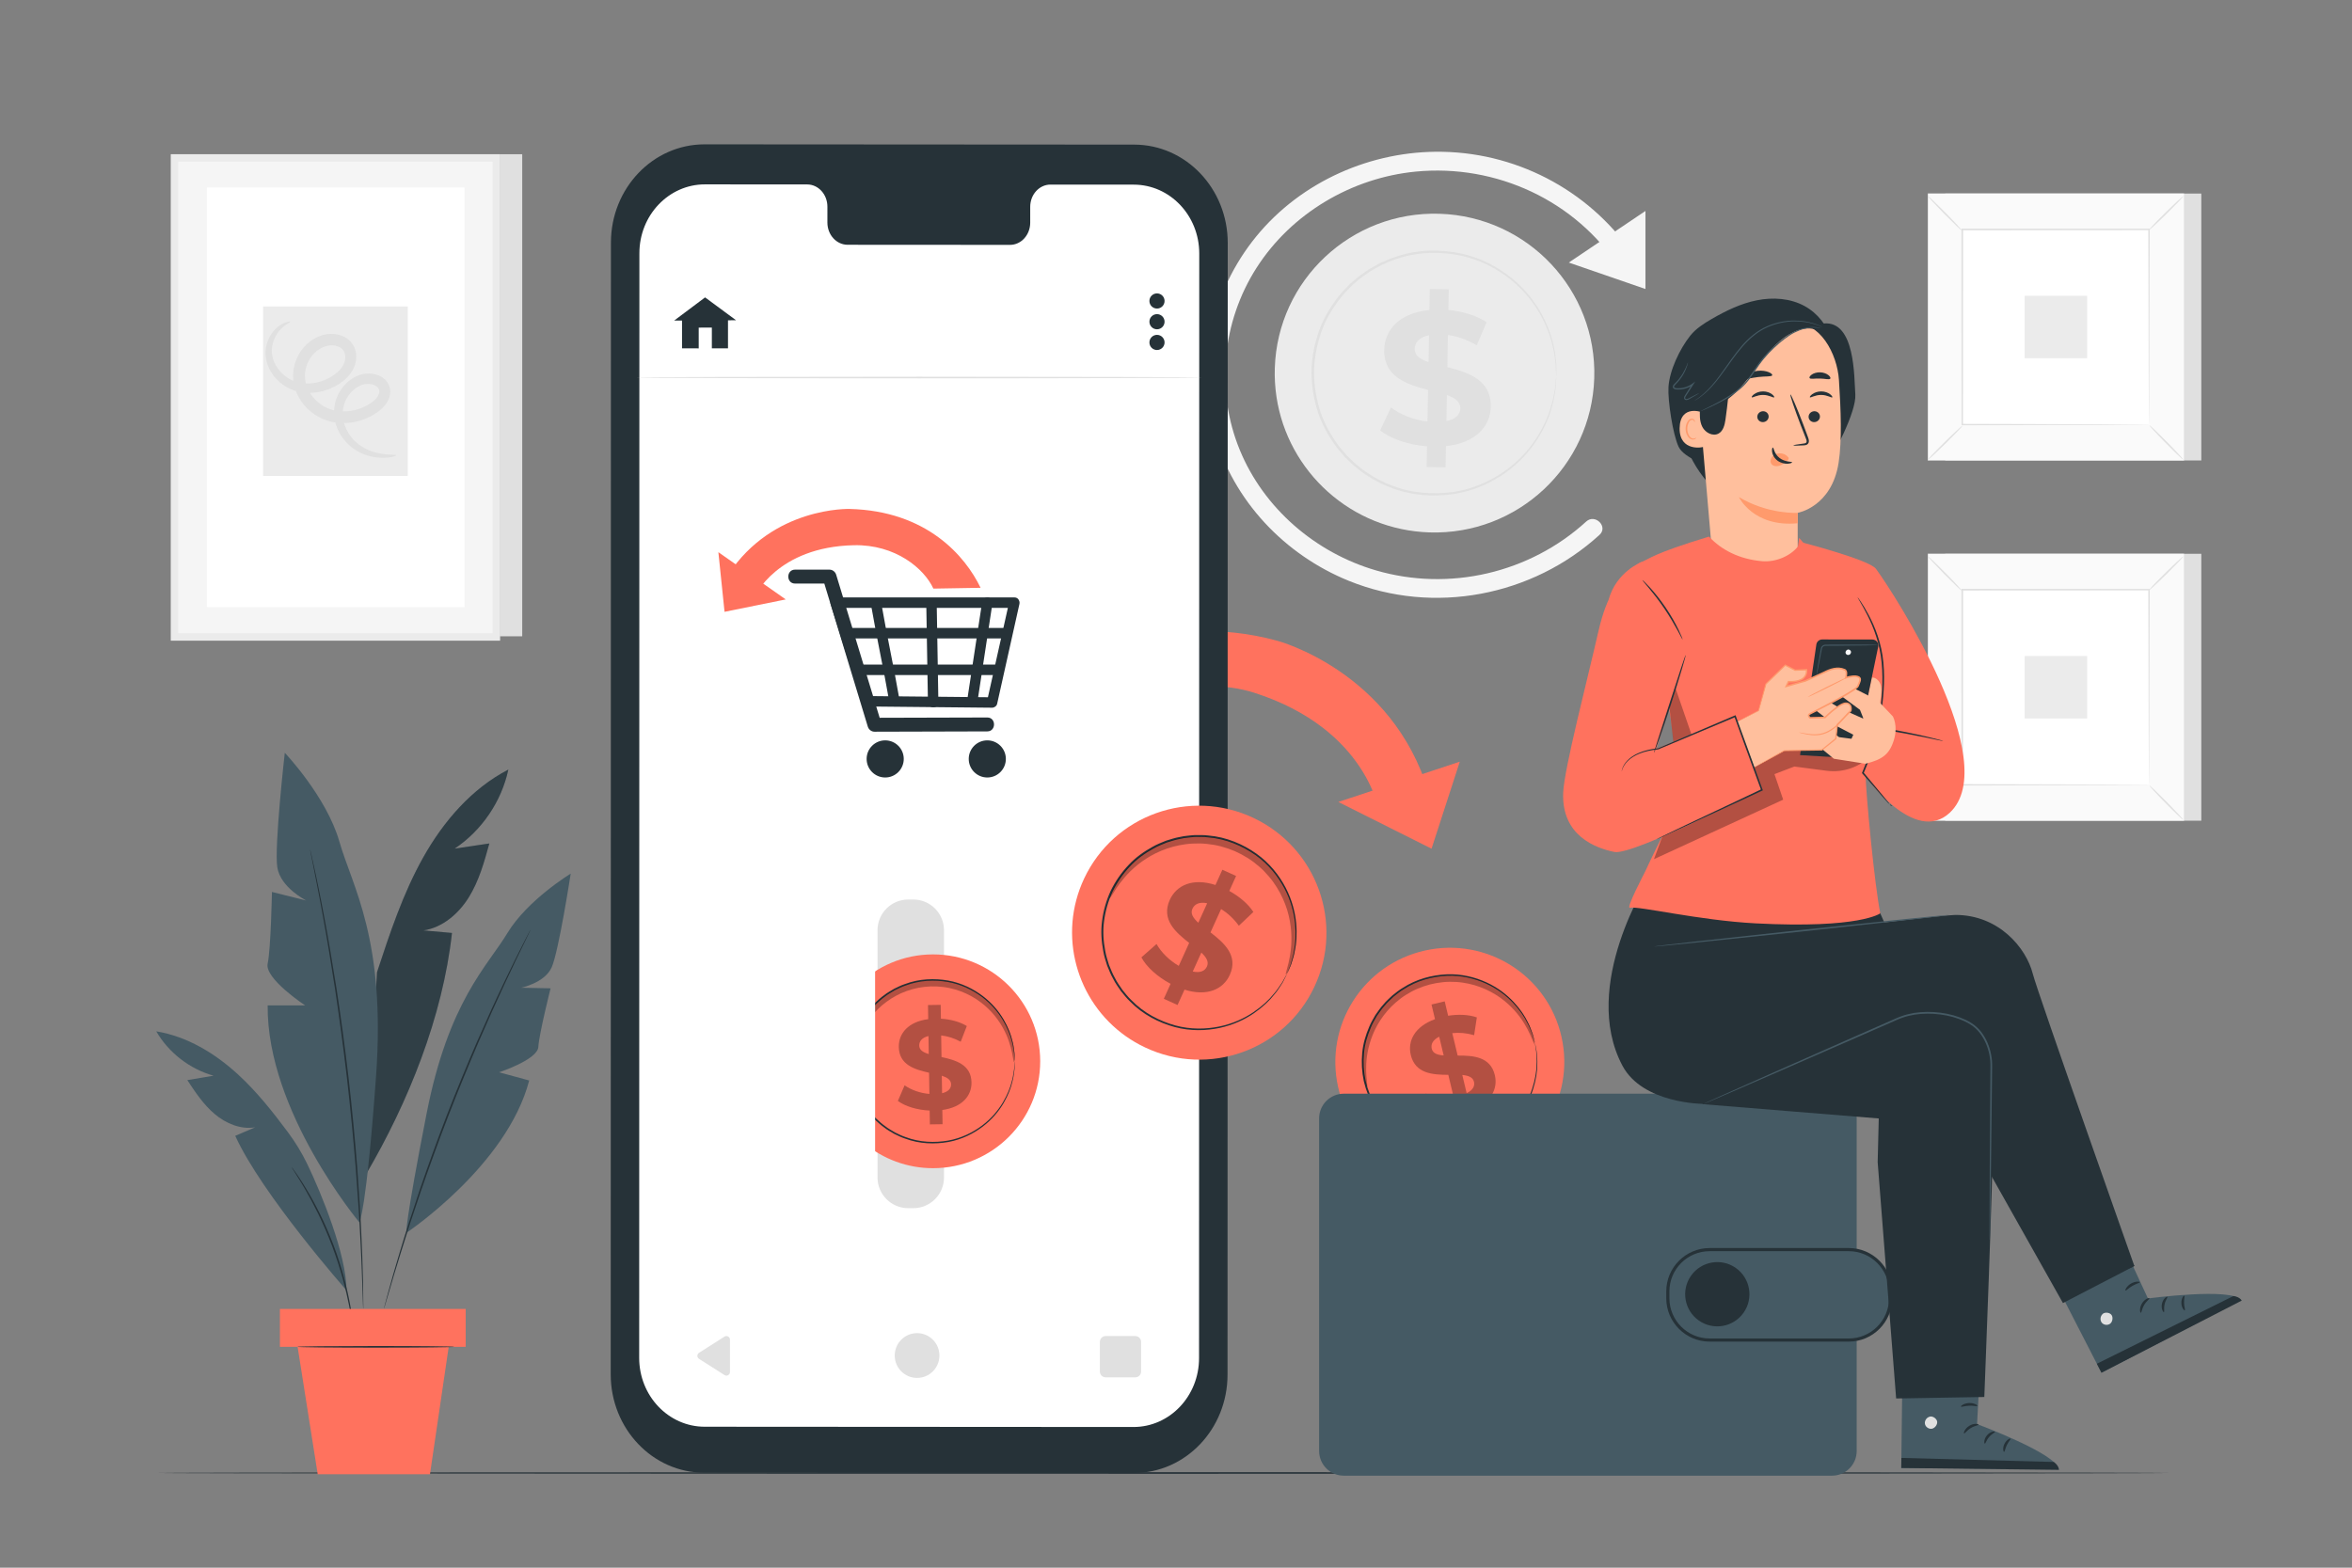 <?xml version="1.0" encoding="utf-8"?>
<!-- Generator: Adobe Illustrator 27.5.0, SVG Export Plug-In . SVG Version: 6.00 Build 0)  -->
<svg version="1.1" xmlns="http://www.w3.org/2000/svg" xmlns:xlink="http://www.w3.org/1999/xlink" x="0px" y="0px"
	 viewBox="0 0 750 500" style="enable-background:new 0 0 750 500;" xml:space="preserve">
<rect x="0" y="0" width="750" height="500" fill="#808080" stroke="none"/>
<g id="Background_Complete">
	<g>
		<g>
			<g>
				<g>
					<rect x="159.373" y="49.187" style="fill:#E0E0E0;" width="7.151" height="153.756"/>
				</g>
			</g>
		</g>
		<g>
			<g>
				<g>
					<path style="fill:#F5F5F5;" d="M55.637,50.479v152.575c0,0.057,0.046,0.103,0.103,0.103h102.443
						c0.057,0,0.103-0.046,0.103-0.103V50.479c0-0.057-0.046-0.103-0.103-0.103H55.741C55.684,50.376,55.637,50.422,55.637,50.479z"
						/>
				</g>
			</g>
		</g>
		<g>
			<g>
				<g>
					<g>
						<path style="fill:#EBEBEB;" d="M159.373,204.346H54.551c-0.057,0-0.103-0.046-0.103-0.103V49.29
							c0-0.057,0.046-0.103,0.103-0.103h104.822c0.057,0,0.103,0.046,0.103,0.103v154.953
							C159.477,204.3,159.43,204.346,159.373,204.346z M56.93,201.968h100.064c0.057,0,0.103-0.046,0.103-0.103V51.668
							c0-0.057-0.046-0.103-0.103-0.103H56.93c-0.057,0-0.103,0.046-0.103,0.103v150.196
							C56.827,201.922,56.873,201.968,56.93,201.968z"/>
					</g>
				</g>
			</g>
		</g>
		<g>
			<g>
				<g>
					<path style="fill:#FFFFFF;" d="M65.973,59.904v133.623c0,0.057,0.046,0.103,0.103,0.103h81.953
						c0.057,0,0.103-0.046,0.103-0.103V59.904c0-0.057-0.046-0.103-0.103-0.103H66.076C66.019,59.801,65.973,59.848,65.973,59.904z"
						/>
				</g>
			</g>
		</g>
		<g>
			<g>
				<g>
					<path style="fill:#EBEBEB;" d="M129.964,151.812H83.961c-0.036,0-0.064-0.029-0.064-0.064V97.806
						c0-0.035,0.029-0.064,0.064-0.064h46.003c0.035,0,0.064,0.029,0.064,0.064v53.941
						C130.028,151.783,129.999,151.812,129.964,151.812z"/>
				</g>
			</g>
		</g>
		<g>
			<g>
				<g>
					<g>
						<path style="fill:#E0E0E0;" d="M126.376,145.194c0.059,0.174-2.217,1.171-6.549,0.663c-2.133-0.29-4.788-1.057-7.363-2.943
							c-2.519-1.887-4.911-4.93-5.721-8.997c-0.841-4.036,0.508-9.066,4.375-12.3c0.961-0.802,2.078-1.479,3.317-1.944
							c1.317-0.489,2.738-0.65,4.15-0.478c1.404,0.171,2.891,0.66,4.149,1.812c1.271,1.153,1.967,3.1,1.636,4.834
							c-0.3,1.749-1.254,3.09-2.278,4.149c-1.057,1.079-2.254,1.877-3.475,2.56c-2.481,1.37-5.318,2.229-8.291,2.368
							c-2.96,0.142-6.089-0.466-8.835-2.011c-2.721-1.528-5.047-3.844-6.502-6.74c-1.475-2.861-1.944-6.334-1.166-9.439
							c0.748-3.094,2.506-5.86,4.975-7.777c1.239-0.96,2.64-1.669,4.171-2.106c1.541-0.395,3.129-0.469,4.696-0.146
							c1.55,0.326,3.134,1.088,4.262,2.404c1.144,1.305,1.655,3.008,1.67,4.554c0.024,1.554-0.399,3.07-1.112,4.339
							c-0.699,1.272-1.64,2.304-2.631,3.162c-1.996,1.689-4.236,2.801-6.535,3.472c-2.298,0.661-4.655,0.835-6.875,0.531
							c-2.214-0.313-4.298-1.127-5.983-2.292c-3.4-2.307-5.365-5.813-5.715-9.052c-0.385-3.298,0.822-6.003,2.117-7.761
							c1.333-1.792,2.864-2.709,3.916-3.129c1.077-0.408,1.691-0.394,1.718-0.291c0.045,0.147-0.488,0.384-1.362,0.968
							c-0.855,0.594-2.065,1.596-3.045,3.273c-0.958,1.645-1.748,4.031-1.247,6.629c0.456,2.589,2.226,5.371,5.081,7.116
							c2.795,1.776,6.716,2.233,10.482,0.998c1.866-0.602,3.725-1.608,5.245-2.967c1.508-1.353,2.535-3.094,2.45-4.915
							c-0.048-1.826-1.199-3.114-3.158-3.488c-0.954-0.186-2.025-0.126-3.016,0.142c-0.984,0.301-1.984,0.803-2.846,1.491
							c-1.741,1.369-3.058,3.448-3.588,5.719c-0.546,2.269-0.22,4.674,0.881,6.855c1.084,2.175,2.891,3.987,4.963,5.16
							c2.063,1.176,4.466,1.677,6.829,1.589c2.367-0.085,4.689-0.753,6.716-1.836c1.025-0.553,1.968-1.177,2.68-1.889
							c0.73-0.713,1.237-1.528,1.36-2.216c0.133-0.697-0.079-1.302-0.55-1.783c-0.495-0.49-1.335-0.86-2.221-0.978
							c-0.891-0.136-1.812-0.051-2.615,0.222c-0.882,0.302-1.705,0.763-2.437,1.335c-1.464,1.147-2.563,2.718-3.178,4.378
							c-0.626,1.664-0.773,3.386-0.535,5.028c0.488,3.299,2.345,6.029,4.395,7.787c2.09,1.768,4.398,2.678,6.319,3.153
							C124.004,145.314,126.346,144.865,126.376,145.194z"/>
					</g>
				</g>
			</g>
		</g>
	</g>
	<g>
		<g>
			<g>
				<g>
					<g>
						<g>
							<g>
								<g>
									<g>
										<g>
											<rect x="620.282" y="61.732" style="fill:#E0E0E0;" width="81.664" height="85.128"/>
										</g>
									</g>
								</g>
							</g>
						</g>
					</g>
				</g>
			</g>
		</g>
		<g>
			<g>
				<g>
					<g>
						<g>
							<g>
								<g>
									<g>
										<g>
											<rect x="614.752" y="61.732" style="fill:#FAFAFA;" width="81.663" height="85.128"/>
										</g>
									</g>
								</g>
							</g>
						</g>
					</g>
				</g>
			</g>
			<g>
				<g>
					<g>
						<g>
							<g>
								<g>
									<g>
										<g>
											<path style="fill:#E0E0E0;" d="M696.441,146.885h-81.714V61.707h81.714V146.885z M614.777,146.835h81.613V61.758h-81.613
												V146.835z"/>
										</g>
									</g>
								</g>
							</g>
						</g>
					</g>
				</g>
			</g>
		</g>
		<g>
			<g>
				<g>
					<g>
						<g>
							<g>
								<g>
									<g>
										<g>
											<rect x="625.729" y="73.176" style="fill:#FFFFFF;" width="59.708" height="62.24"/>
										</g>
									</g>
								</g>
							</g>
						</g>
					</g>
				</g>
			</g>
		</g>
		<g>
			<g>
				<g>
					<g>
						<g>
							<g>
								<g>
									<g>
										<g>
											<g>
												<path style="fill:#E0E0E0;" d="M625.729,135.83c0.047,0.056-0.52,0.707-1.473,1.713
													c-0.953,1.006-2.294,2.368-3.795,3.848c-1.503,1.48-2.883,2.798-3.901,3.734c-1.018,0.936-1.674,1.489-1.726,1.437
													c-0.051-0.052,0.512-0.7,1.466-1.706c0.954-1.006,2.297-2.372,3.804-3.855c1.506-1.484,2.89-2.805,3.908-3.74
													C625.03,136.325,625.682,135.775,625.729,135.83z"/>
											</g>
										</g>
									</g>
								</g>
							</g>
						</g>
					</g>
				</g>
			</g>
		</g>
		<g>
			<g>
				<g>
					<g>
						<g>
							<g>
								<g>
									<g>
										<g>
											<g>
												<path style="fill:#E0E0E0;" d="M685.437,135.678c0.056-0.047,0.707,0.52,1.713,1.473
													c1.006,0.954,2.368,2.294,3.848,3.796c1.48,1.502,2.798,2.883,3.734,3.901c0.936,1.018,1.489,1.674,1.437,1.726
													c-0.052,0.051-0.7-0.512-1.706-1.465c-1.006-0.954-2.372-2.297-3.855-3.804c-1.483-1.506-2.805-2.89-3.74-3.908
													C685.932,136.377,685.382,135.725,685.437,135.678z"/>
											</g>
										</g>
									</g>
								</g>
							</g>
						</g>
					</g>
				</g>
			</g>
		</g>
		<g>
			<g>
				<g>
					<g>
						<g>
							<g>
								<g>
									<g>
										<g>
											<g>
												<path style="fill:#E0E0E0;" d="M685.274,73.342c-0.047-0.056,0.52-0.707,1.473-1.713
													c0.953-1.006,2.293-2.368,3.796-3.847c1.502-1.48,2.883-2.798,3.901-3.734c1.018-0.936,1.674-1.489,1.726-1.437
													c0.051,0.052-0.512,0.7-1.466,1.706c-0.954,1.006-2.297,2.371-3.804,3.855c-1.506,1.484-2.89,2.805-3.908,3.741
													C685.974,72.848,685.321,73.398,685.274,73.342z"/>
											</g>
										</g>
									</g>
								</g>
							</g>
						</g>
					</g>
				</g>
			</g>
		</g>
		<g>
			<g>
				<g>
					<g>
						<g>
							<g>
								<g>
									<g>
										<g>
											<g>
												<path style="fill:#E0E0E0;" d="M625.566,73.495c-0.056,0.047-0.707-0.52-1.713-1.473
													c-1.006-0.953-2.368-2.294-3.848-3.796c-1.48-1.503-2.798-2.883-3.734-3.901c-0.936-1.018-1.489-1.674-1.437-1.725
													c0.052-0.052,0.699,0.511,1.706,1.465c1.006,0.953,2.371,2.297,3.855,3.804c1.484,1.506,2.805,2.89,3.74,3.908
													C625.072,72.795,625.622,73.448,625.566,73.495z"/>
											</g>
										</g>
									</g>
								</g>
							</g>
						</g>
					</g>
				</g>
			</g>
		</g>
		<g>
			<g>
				<g>
					<g>
						<g>
							<g>
								<g>
									<g>
										<g>
											<g>
												<path style="fill:#E0E0E0;" d="M685.274,135.416c-0.004-0.004-0.009-0.106-0.013-0.302
													c-0.003-0.212-0.008-0.498-0.013-0.869c-0.007-0.78-0.015-1.903-0.027-3.36c-0.014-2.948-0.034-7.238-0.06-12.685
													c-0.028-10.901-0.069-26.43-0.117-45.024l0.23,0.23c-17.382,0.01-37.794,0.022-59.539,0.034h-0.006l0.264-0.264
													c-0.014,22.845-0.027,44.216-0.037,62.24l-0.227-0.227c17.843,0.048,32.698,0.088,43.114,0.116
													c5.204,0.025,9.297,0.046,12.11,0.059c1.39,0.012,2.459,0.02,3.204,0.026c0.352,0.005,0.625,0.01,0.828,0.013
													C685.173,135.408,685.27,135.412,685.274,135.416c0.004,0.004-0.084,0.009-0.263,0.013
													c-0.197,0.003-0.461,0.007-0.804,0.013c-0.735,0.006-1.79,0.015-3.161,0.026c-2.801,0.014-6.877,0.034-12.059,0.059
													c-10.45,0.028-25.356,0.068-43.258,0.116l-0.227,0.001l0-0.228c-0.011-18.024-0.024-39.395-0.037-62.24l0-0.264h0.265
													h0.006c21.744,0.012,42.157,0.024,59.539,0.034h0.231l0,0.23c-0.049,18.655-0.089,34.235-0.117,45.172
													c-0.026,5.425-0.047,9.697-0.061,12.633c-0.012,1.438-0.021,2.546-0.027,3.315c-0.006,0.36-0.01,0.638-0.013,0.844
													C685.283,135.328,685.279,135.421,685.274,135.416z"/>
											</g>
										</g>
									</g>
								</g>
							</g>
						</g>
					</g>
				</g>
			</g>
		</g>
		<g>
			<g>
				<g>
					<g>
						<g>
							<g>
								<g>
									<g>
										<g>
											<rect x="645.622" y="94.335" style="fill:#EBEBEB;" width="19.924" height="19.924"/>
										</g>
									</g>
								</g>
							</g>
						</g>
					</g>
				</g>
			</g>
		</g>
	</g>
	<g>
		<g>
			<g>
				<g>
					<g>
						<g>
							<g>
								<g>
									<g>
										<g>
											<rect x="620.282" y="176.625" style="fill:#E0E0E0;" width="81.664" height="85.128"/>
										</g>
									</g>
								</g>
							</g>
						</g>
					</g>
				</g>
			</g>
		</g>
		<g>
			<g>
				<g>
					<g>
						<g>
							<g>
								<g>
									<g>
										<g>
											<rect x="614.752" y="176.625" style="fill:#FAFAFA;" width="81.663" height="85.128"/>
										</g>
									</g>
								</g>
							</g>
						</g>
					</g>
				</g>
			</g>
			<g>
				<g>
					<g>
						<g>
							<g>
								<g>
									<g>
										<g>
											<path style="fill:#E0E0E0;" d="M696.441,261.778h-81.714V176.6h81.714V261.778z M614.777,261.727h81.613V176.65h-81.613
												V261.727z"/>
										</g>
									</g>
								</g>
							</g>
						</g>
					</g>
				</g>
			</g>
		</g>
		<g>
			<g>
				<g>
					<g>
						<g>
							<g>
								<g>
									<g>
										<g>
											<rect x="625.729" y="188.069" style="fill:#FFFFFF;" width="59.708" height="62.24"/>
										</g>
									</g>
								</g>
							</g>
						</g>
					</g>
				</g>
			</g>
		</g>
		<g>
			<g>
				<g>
					<g>
						<g>
							<g>
								<g>
									<g>
										<g>
											<g>
												<path style="fill:#E0E0E0;" d="M625.729,250.723c0.047,0.056-0.52,0.707-1.473,1.713
													c-0.953,1.006-2.294,2.368-3.795,3.848c-1.503,1.48-2.883,2.798-3.901,3.734c-1.018,0.936-1.674,1.489-1.726,1.437
													c-0.051-0.052,0.512-0.7,1.466-1.706c0.954-1.006,2.297-2.371,3.804-3.855c1.506-1.484,2.89-2.805,3.908-3.741
													C625.03,251.217,625.682,250.667,625.729,250.723z"/>
											</g>
										</g>
									</g>
								</g>
							</g>
						</g>
					</g>
				</g>
			</g>
		</g>
		<g>
			<g>
				<g>
					<g>
						<g>
							<g>
								<g>
									<g>
										<g>
											<g>
												<path style="fill:#E0E0E0;" d="M685.437,250.57c0.056-0.047,0.707,0.52,1.713,1.473
													c1.006,0.954,2.368,2.294,3.848,3.796c1.48,1.503,2.798,2.883,3.734,3.901c0.936,1.018,1.489,1.674,1.437,1.726
													c-0.052,0.051-0.7-0.512-1.706-1.465c-1.006-0.954-2.372-2.297-3.855-3.804c-1.483-1.506-2.805-2.89-3.74-3.908
													C685.932,251.27,685.382,250.617,685.437,250.57z"/>
											</g>
										</g>
									</g>
								</g>
							</g>
						</g>
					</g>
				</g>
			</g>
		</g>
		<g>
			<g>
				<g>
					<g>
						<g>
							<g>
								<g>
									<g>
										<g>
											<g>
												<path style="fill:#E0E0E0;" d="M685.274,188.235c-0.047-0.056,0.52-0.707,1.473-1.713
													c0.953-1.006,2.293-2.368,3.796-3.848c1.502-1.48,2.883-2.798,3.901-3.734c1.018-0.936,1.674-1.489,1.726-1.437
													c0.051,0.052-0.512,0.7-1.466,1.706c-0.954,1.006-2.297,2.371-3.804,3.855c-1.506,1.484-2.89,2.805-3.908,3.741
													C685.974,187.74,685.321,188.291,685.274,188.235z"/>
											</g>
										</g>
									</g>
								</g>
							</g>
						</g>
					</g>
				</g>
			</g>
		</g>
		<g>
			<g>
				<g>
					<g>
						<g>
							<g>
								<g>
									<g>
										<g>
											<g>
												<path style="fill:#E0E0E0;" d="M625.566,188.388c-0.056,0.047-0.707-0.52-1.713-1.473
													c-1.006-0.953-2.368-2.294-3.848-3.795c-1.48-1.503-2.798-2.883-3.734-3.901c-0.936-1.018-1.489-1.674-1.437-1.725
													c0.052-0.052,0.699,0.511,1.706,1.465c1.006,0.954,2.371,2.297,3.855,3.804c1.484,1.506,2.805,2.89,3.74,3.908
													C625.072,187.688,625.622,188.34,625.566,188.388z"/>
											</g>
										</g>
									</g>
								</g>
							</g>
						</g>
					</g>
				</g>
			</g>
		</g>
		<g>
			<g>
				<g>
					<g>
						<g>
							<g>
								<g>
									<g>
										<g>
											<g>
												<path style="fill:#E0E0E0;" d="M685.274,250.309c-0.004-0.004-0.009-0.106-0.013-0.302
													c-0.003-0.212-0.008-0.498-0.013-0.868c-0.007-0.78-0.015-1.903-0.027-3.36c-0.014-2.949-0.034-7.238-0.06-12.685
													c-0.028-10.901-0.069-26.43-0.117-45.024l0.23,0.23c-17.382,0.01-37.794,0.021-59.539,0.034h-0.006l0.264-0.264
													c-0.014,22.845-0.027,44.216-0.037,62.24l-0.227-0.227c17.843,0.048,32.698,0.088,43.114,0.116
													c5.204,0.025,9.297,0.046,12.11,0.059c1.39,0.012,2.459,0.02,3.204,0.026c0.352,0.005,0.625,0.01,0.828,0.013
													C685.173,250.301,685.27,250.305,685.274,250.309c0.004,0.004-0.084,0.009-0.263,0.013
													c-0.197,0.003-0.461,0.007-0.804,0.013c-0.735,0.006-1.79,0.015-3.161,0.026c-2.801,0.014-6.877,0.034-12.059,0.059
													c-10.45,0.028-25.356,0.068-43.258,0.116l-0.227,0.001l0-0.228c-0.011-18.024-0.024-39.395-0.037-62.24l0-0.264h0.265
													h0.006c21.744,0.012,42.157,0.024,59.539,0.034h0.231l0,0.23c-0.049,18.655-0.089,34.235-0.117,45.172
													c-0.026,5.425-0.047,9.697-0.061,12.633c-0.012,1.438-0.021,2.545-0.027,3.315c-0.006,0.36-0.01,0.638-0.013,0.844
													C685.283,250.221,685.279,250.314,685.274,250.309z"/>
											</g>
										</g>
									</g>
								</g>
							</g>
						</g>
					</g>
				</g>
			</g>
		</g>
		<g>
			<g>
				<g>
					<g>
						<g>
							<g>
								<g>
									<g>
										<g>
											<rect x="645.622" y="209.227" style="fill:#EBEBEB;" width="19.924" height="19.924"/>
										</g>
									</g>
								</g>
							</g>
						</g>
					</g>
				</g>
			</g>
		</g>
	</g>
	<g>
		<g>
			<g>
				<g>
					<g>
						<g>
							<g>
								<g>
									<g>
										<path style="fill:#EBEBEB;" d="M508.372,120.626c-0.902,28.064-24.436,50.082-52.565,49.181
											c-3.049-0.098-6.027-0.461-8.912-1.067c-23.732-4.981-41.192-26.361-40.388-51.384
											c0.9-28.064,24.434-50.082,52.563-49.179C487.2,69.079,509.273,92.562,508.372,120.626z"/>
									</g>
								</g>
							</g>
						</g>
						<g>
							<g>
								<g>
									<g>
										<path style="fill:#EBEBEB;" d="M497.637,120.808c-0.687,21.385-18.621,38.165-40.058,37.477
											c-21.435-0.688-38.257-18.584-37.57-39.969c0.688-21.387,18.622-38.167,40.057-37.478
											C481.502,81.527,498.323,99.421,497.637,120.808z"/>
									</g>
								</g>
							</g>
						</g>
					</g>
					<g>
						<g>
							<g>
								<g>
									<g>
										<path style="fill:#E0E0E0;" d="M496.253,120.237c-0.014,0-0.032-0.214-0.053-0.63c-0.018-0.454-0.043-1.064-0.075-1.843
											c-0.013-0.409-0.028-0.861-0.045-1.356c-0.04-0.497-0.13-1.038-0.202-1.625c-0.151-1.173-0.29-2.532-0.694-4.018
											c-0.598-3.009-1.893-6.582-3.993-10.387c-2.116-3.79-5.211-7.774-9.48-11.205c-4.256-3.399-9.664-6.346-15.969-7.663
											c-6.263-1.278-13.375-1.311-20.228,1.037c-1.74,0.496-3.388,1.292-5.078,2.037c-0.826,0.41-1.619,0.899-2.438,1.348
											c-0.832,0.429-1.601,0.968-2.369,1.518c-1.595,1.02-3.006,2.312-4.477,3.555c-1.338,1.385-2.743,2.737-3.909,4.322
											c-2.392,3.093-4.501,6.552-5.837,10.386c-1.378,3.809-2.186,7.877-2.375,12.038c-0.079,4.165,0.464,8.278,1.595,12.17
											c1.086,3.914,2.97,7.501,5.158,10.742c1.062,1.657,2.377,3.096,3.624,4.565c1.389,1.335,2.713,2.715,4.24,3.835
											c1.431,1.239,3.066,2.169,4.614,3.17c1.639,0.852,3.233,1.752,4.938,2.359c6.689,2.783,13.789,3.206,20.122,2.332
											c6.377-0.911,11.963-3.505,16.428-6.624c4.48-3.15,7.823-6.927,10.178-10.574c2.339-3.662,3.861-7.145,4.65-10.109
											c0.498-1.456,0.724-2.803,0.95-3.964c0.108-0.581,0.234-1.114,0.305-1.608c0.048-0.493,0.092-0.943,0.132-1.35
											c0.081-0.775,0.145-1.382,0.192-1.834C496.208,120.449,496.239,120.237,496.253,120.237c0.014,0,0.01,0.213-0.01,0.629
											c-0.028,0.455-0.065,1.066-0.112,1.845c-0.028,0.41-0.059,0.864-0.093,1.361c-0.059,0.498-0.172,1.036-0.269,1.623
											c-0.202,1.173-0.405,2.535-0.883,4.01c-0.749,3.001-2.242,6.538-4.572,10.267c-2.346,3.713-5.702,7.57-10.228,10.797
											c-4.51,3.196-10.175,5.865-16.66,6.822c-6.439,0.92-13.672,0.514-20.502-2.303c-1.74-0.615-3.369-1.526-5.042-2.393
											c-1.582-1.015-3.251-1.963-4.714-3.222c-1.56-1.141-2.915-2.545-4.333-3.906c-1.276-1.495-2.619-2.964-3.707-4.652
											c-2.239-3.305-4.164-6.968-5.278-10.964c-1.158-3.973-1.714-8.175-1.632-12.428c0.192-4.248,1.018-8.403,2.429-12.293
											c1.368-3.915,3.523-7.445,5.97-10.599c1.193-1.615,2.628-2.994,3.997-4.404c1.503-1.267,2.945-2.581,4.574-3.619
											c0.785-0.559,1.571-1.107,2.42-1.544c0.836-0.457,1.646-0.953,2.49-1.369c1.725-0.757,3.409-1.562,5.184-2.064
											c6.995-2.373,14.239-2.314,20.605-0.983c6.41,1.371,11.892,4.397,16.187,7.876c4.309,3.511,7.412,7.575,9.515,11.431
											c2.086,3.872,3.349,7.497,3.904,10.541c0.383,1.503,0.498,2.875,0.625,4.059c0.059,0.592,0.137,1.137,0.164,1.637
											c0.002,0.498,0.004,0.953,0.005,1.364c-0.003,0.781-0.005,1.394-0.006,1.849
											C496.277,120.025,496.267,120.238,496.253,120.237z"/>
									</g>
								</g>
							</g>
						</g>
					</g>
				</g>
				<g>
					<g>
						<g>
							<g>
								<g>
									<g>
										<path style="fill:#E0E0E0;" d="M461.086,142.283l-0.119,6.764l-6.038-0.108l0.116-6.581
											c-5.972-0.469-11.675-2.44-14.95-5.096l3.45-7.309c2.981,2.289,7.299,3.995,11.641,4.495l0.177-10.086
											c-6.674-1.747-14.122-4.114-13.969-12.75c0.113-6.401,4.86-11.814,14.419-12.731l0.119-6.704l6.039,0.106l-0.117,6.583
											c4.522,0.442,8.909,1.727,12.192,3.899l-3.149,7.375c-3.049-1.805-6.171-2.887-9.184-3.305l-0.181,10.267
											c6.675,1.687,14.003,4.053,13.852,12.566C475.273,135.949,470.587,141.303,461.086,142.283z M455.52,115.484l0.15-8.574
											c-3.212,0.668-4.511,2.397-4.547,4.39C451.087,113.413,452.878,114.594,455.52,115.484z M465.65,130.222
											c0.037-2.115-1.694-3.292-4.275-4.245l-0.147,8.334C464.26,133.701,465.616,132.154,465.65,130.222z"/>
									</g>
								</g>
							</g>
						</g>
					</g>
				</g>
			</g>
			<g>
				<g>
					<path style="fill:#F5F5F5;" d="M505.807,166.342c-17.992,16.434-43.656,22.419-67.075,15.571
						c-19.248-5.628-35.749-19.764-43.403-38.42c-7.786-18.976-5.665-40.868,5.373-58.105
						c11.103-17.338,30.322-28.684,50.755-30.658c25.678-2.481,51.063,9.263,65.121,30.992c2.09,3.231,7.287,0.226,5.181-3.028
						c-13.537-20.922-36.733-33.758-61.658-34.282c-22.667-0.477-45.157,9.409-59.548,27.04
						c-14.249,17.458-19.495,41.041-13.344,62.816c6.055,21.436,22.417,38.681,42.927,46.993
						c27.023,10.951,58.485,4.897,79.914-14.676C512.907,167.975,508.654,163.742,505.807,166.342L505.807,166.342z"/>
				</g>
			</g>
		</g>
		<g>
			<polygon style="fill:#F5F5F5;" points="500.253,83.742 524.697,67.282 524.697,92.175 			"/>
		</g>
	</g>
</g>
<g id="Background_Simple" style="display:none;">
	<path style="display:inline;fill:#F5F5F5;" d="M689.265,72.1l-1.516-2.499c-12.785-21.068-35.899-33.768-60.27-32.227
		c-3.133,0.198-6.252,0.622-9.329,1.281c-22.158,4.743-41.438,21.499-49.429,42.959c-4.7,12.621-6.013,27.152-14.932,37.17
		c-11.608,13.038-31.314,13.447-48.641,12.907c-17.326-0.54-37.046-0.079-48.597,13.01c-7.234,8.197-9.534,19.855-8.95,30.833
		c1.544,29.065,21.797,55.053,47.554,67.97c25.756,12.917,56.082,14.074,84.271,8.392c39.489-7.96,77.043-29.821,99.616-63.586
		S707.326,108.543,689.265,72.1z"/>
	<circle style="display:inline;fill:#F5F5F5;" cx="105.04" cy="112.801" r="49.159"/>
</g>
<g id="Floor">
	<g>
		<g>
			<path style="fill:#263238;" d="M691.738,469.793c0,0.144-143.611,0.26-320.722,0.26c-177.173,0-320.753-0.117-320.753-0.26
				s143.58-0.26,320.753-0.26C548.127,469.533,691.738,469.649,691.738,469.793z"/>
		</g>
	</g>
</g>
<g id="Arrow">
	<g>
		<g>
			<path style="fill:#FF725E;" d="M407.291,204.363c0,0,36.654,9.653,48.243,48.31l-15.582,6.91c0,0-3.569-26.893-39.886-38.605
				c-19.647-6.336-45.662,2.606-52.869,10.797l-17.485-7.542C341.447,211.365,370.304,194.282,407.291,204.363z"/>
		</g>
		<g>
			<polygon style="fill:#FF725E;" points="465.498,242.925 426.76,255.78 456.489,270.682 			"/>
		</g>
	</g>
</g>
<g id="Device">
	<g>
		<g>
			<g>
				<g>
					<g>
						<g>
							<g>
								<g>
									<g>
										<g>
											<g>
												<g>
													<g>
														<g>
															<g>
																<g>
																	<path style="fill:#263238;" d="M361.57,469.793l-137-0.085c-16.477-0.009-29.828-14.052-29.825-31.367
																		l0.067-360.946c0.003-17.326,13.374-31.366,29.86-31.356l137.001,0.085c16.477,0.01,29.828,14.053,29.825,31.368
																		l-0.067,360.947C391.427,455.763,378.056,469.803,361.57,469.793z"/>
																</g>
															</g>
														</g>
													</g>
												</g>
											</g>
										</g>
									</g>
									<g>
										<g>
											<g>
												<g>
													<g>
														<g>
															<g>
																<g>
																	<path style="fill:#FFFFFF;" d="M361.527,58.889l-26.562-0.016c-3.562-0.002-6.451,3.169-6.451,7.082l-0.002,5.064
																		c0,3.913-2.889,7.084-6.45,7.082l-51.775-0.032c-3.562-0.002-6.449-3.177-6.449-7.09l0.001-5.063
																		c0-3.913-2.887-7.088-6.449-7.09l-9.342-0.006L224.8,58.805c-11.546-0.007-20.91,9.826-20.912,21.96
																		l-0.066,352.309c-0.002,12.129,9.348,21.962,20.888,21.97l136.727,0.084c11.545,0.007,20.909-9.826,20.912-21.96
																		l0.066-352.311C382.417,68.73,373.067,58.896,361.527,58.889z"/>
																</g>
															</g>
														</g>
													</g>
												</g>
											</g>
										</g>
									</g>
								</g>
							</g>
						</g>
					</g>
				</g>
			</g>
			<g>
				<g>
					<g>
						<g>
							<g>
								<path style="fill:#E0E0E0;" d="M232.769,427.26v10.34c0,0.897-0.987,1.441-1.743,0.96l-8.128-5.17
									c-0.702-0.447-0.702-1.474,0-1.921l8.128-5.17C231.782,425.819,232.769,426.363,232.769,427.26z"/>
							</g>
						</g>
					</g>
				</g>
				<g>
					<g>
						<g>
							<g>
								<path style="fill:#E0E0E0;" d="M299.56,432.334c0,3.945-3.191,7.142-7.126,7.142c-3.936,0-7.126-3.198-7.126-7.142
									c0-3.945,3.191-7.142,7.126-7.142C296.369,425.191,299.56,428.389,299.56,432.334z"/>
							</g>
						</g>
					</g>
				</g>
				<g>
					<g>
						<g>
							<g>
								<path style="fill:#E0E0E0;" d="M362.001,439.299h-9.409c-1.033,0-1.87-0.837-1.87-1.87v-9.439c0-1.033,0.837-1.87,1.87-1.87
									h9.409c1.033,0,1.87,0.837,1.87,1.87v9.439C363.87,438.462,363.033,439.299,362.001,439.299z"/>
							</g>
						</g>
					</g>
				</g>
			</g>
		</g>
		<g>
			<g>
				<g>
					<g>
						<g>
							<path style="fill:#263238;" d="M253.516,186.12c3.662,0,7.324,0,10.986,0c-0.713-0.543-1.426-1.086-2.139-1.629
								c1.621,5.335,3.242,10.669,4.863,16.004c2.572,8.464,5.144,16.927,7.716,25.391c0.593,1.953,1.187,3.905,1.78,5.858
								c0.284,0.934,1.146,1.631,2.139,1.628c10.487-0.029,20.974-0.058,31.461-0.087c1.502-0.004,3.003-0.008,4.505-0.012
								c2.854-0.008,2.86-4.445,0-4.437c-10.487,0.029-20.974,0.058-31.461,0.087c-1.502,0.004-3.003,0.008-4.505,0.012
								c0.713,0.543,1.426,1.086,2.139,1.629c-1.621-5.335-3.242-10.669-4.863-16.004c-2.572-8.464-5.144-16.927-7.716-25.391
								c-0.593-1.953-1.187-3.905-1.78-5.858c-0.285-0.936-1.146-1.628-2.139-1.628c-3.662,0-7.324,0-10.986,0
								C250.661,181.683,250.656,186.12,253.516,186.12L253.516,186.12z"/>
						</g>
					</g>
					<g>
						<g>
							<path style="fill:#263238;" d="M321.859,191.765c-2.072,9.281-4.143,18.563-6.215,27.844
								c-0.298,1.334-0.596,2.668-0.893,4.003c0.535-0.407,1.07-0.814,1.604-1.221c-4.49-0.044-8.979-0.088-13.469-0.132
								c-7.2-0.071-14.399-0.141-21.599-0.212c-1.646-0.016-3.293-0.032-4.939-0.048c0.535,0.407,1.069,0.814,1.604,1.221
								c-2.888-9.188-5.776-18.377-8.664-27.565c-0.407-1.296-0.815-2.592-1.222-3.889c-0.535,0.702-1.07,1.404-1.604,2.106
								c6.448,0,12.896,0,19.344,0c10.194,0,20.388,0,30.582,0c2.358,0,4.716,0,7.075,0c2.141,0,2.145-3.327,0-3.327
								c-6.448,0-12.896,0-19.344,0c-10.194,0-20.388,0-30.582,0c-2.358,0-4.716,0-7.075,0c-1.049,0-1.931,1.067-1.604,2.106
								c2.888,9.188,5.776,18.377,8.664,27.565c0.407,1.296,0.815,2.592,1.222,3.889c0.222,0.707,0.853,1.214,1.604,1.221
								c4.49,0.044,8.979,0.088,13.469,0.132c7.199,0.071,14.399,0.141,21.599,0.212c1.646,0.016,3.293,0.032,4.939,0.048
								c0.699,0.007,1.447-0.519,1.604-1.221c2.072-9.281,4.143-18.563,6.215-27.844c0.298-1.334,0.596-2.668,0.893-4.002
								C325.533,190.564,322.326,189.673,321.859,191.765z"/>
						</g>
					</g>
					<g>
						<g>
							<path style="fill:#263238;" d="M277.801,193.188c1.751,10.154,3.976,20.219,5.727,30.373c0.363,2.106,3.57,1.213,3.208-0.884
								c-1.751-10.154-3.976-20.219-5.727-30.374C280.647,190.197,277.439,191.09,277.801,193.188L277.801,193.188z"/>
						</g>
					</g>
					<g>
						<g>
							<path style="fill:#263238;" d="M295.372,192.746c0.168,10.412,0.361,20.823,0.529,31.235c0.034,2.139,3.362,2.146,3.327,0
								c-0.168-10.412-0.361-20.823-0.529-31.235C298.665,190.607,295.338,190.6,295.372,192.746L295.372,192.746z"/>
						</g>
					</g>
					<g>
						<g>
							<path style="fill:#263238;" d="M311.601,224.358c1.408-9.247,2.816-18.493,4.225-27.74c0.202-1.323,0.403-2.645,0.604-3.968
								c0.136-0.895-0.226-1.779-1.162-2.047c-0.785-0.225-1.911,0.275-2.047,1.162c-1.408,9.247-2.816,18.493-4.225,27.74
								c-0.201,1.323-0.403,2.645-0.604,3.968c-0.136,0.894,0.226,1.779,1.162,2.047
								C310.34,225.745,311.466,225.246,311.601,224.358L311.601,224.358z"/>
						</g>
					</g>
					<g>
						<g>
							<path style="fill:#263238;" d="M270.087,203.612c16.777,0,33.553,0,50.33,0c2.141,0,2.145-3.327,0-3.327
								c-16.777,0-33.554,0-50.33,0C267.946,200.285,267.943,203.612,270.087,203.612L270.087,203.612z"/>
						</g>
					</g>
					<g>
						<g>
							<path style="fill:#263238;" d="M274.806,215.294c14.53,0,29.059,0,43.588,0c2.141,0,2.145-3.327,0-3.327
								c-14.53,0-29.059,0-43.588,0C272.665,211.967,272.661,215.294,274.806,215.294L274.806,215.294z"/>
						</g>
					</g>
					<g>
						<circle style="fill:#263238;" cx="314.826" cy="242.052" r="5.92"/>
					</g>
					<g>
						<circle style="fill:#263238;" cx="282.269" cy="242.052" r="5.92"/>
					</g>
				</g>
			</g>
			<g>
				<path style="fill:#FF725E;" d="M270.923,162.323c0,0-24.357-0.823-38.632,20.846l8.321,7.133c0,0,7.164-15.904,31.693-16.411
					c13.27-0.275,22.4,7.464,25.326,13.839l15.053-0.258C307.834,177.378,295.564,162.943,270.923,162.323z"/>
			</g>
			<g>
				<polygon style="fill:#FF725E;" points="229.072,176.112 250.557,191.182 231.04,195.136 				"/>
			</g>
		</g>
		<g>
			<g>
				<path style="fill:#263238;" d="M371.356,95.994c0,1.335-1.082,2.417-2.417,2.417c-1.335,0-2.417-1.082-2.417-2.417
					c0-1.335,1.082-2.417,2.417-2.417C370.274,93.577,371.356,94.659,371.356,95.994z"/>
			</g>
			<g>
				<circle style="fill:#263238;" cx="368.939" cy="102.606" r="2.417"/>
			</g>
			<g>
				<circle style="fill:#263238;" cx="368.939" cy="109.218" r="2.417"/>
			</g>
		</g>
		<g>
			<polygon style="fill:#263238;" points="224.835,94.851 214.969,102.248 217.483,102.248 217.483,111.092 222.802,111.111 
				222.802,104.493 226.995,104.475 226.995,111.092 232.14,111.092 232.14,102.16 234.702,102.133 			"/>
		</g>
		<g>
			<g>
				<path style="fill:#E0E0E0;" d="M383.051,120.409c0,0.144-40.267,0.261-89.927,0.261c-49.678,0-89.936-0.117-89.936-0.261
					c0-0.144,40.258-0.26,89.936-0.26C342.784,120.149,383.051,120.265,383.051,120.409z"/>
			</g>
		</g>
		<g>
			<g>
				<path style="fill:#E0E0E0;" d="M291.222,385.337h-1.604c-5.411,0-9.797-4.387-9.797-9.798v-78.848
					c0-5.411,4.387-9.798,9.797-9.798h1.604c5.411,0,9.798,4.387,9.798,9.798v78.848
					C301.019,380.951,296.633,385.337,291.222,385.337z"/>
			</g>
			<g>
				<g>
					<g>
						<g>
							<g>
								<g>
									<g>
										<path style="fill:#FF725E;" d="M331.698,338.447c0.023,18.829-15.257,34.111-34.129,34.135
											c-2.046,0.003-4.05-0.174-5.997-0.516c-16.016-2.808-28.196-16.746-28.216-33.534
											c-0.024-18.829,15.256-34.111,34.128-34.134C316.356,304.375,331.674,319.619,331.698,338.447z"/>
									</g>
								</g>
							</g>
						</g>
						<g>
							<g>
								<g>
									<g>
										<path style="fill:#FF725E;" d="M324.507,338.81c0.018,14.348-11.626,25.994-26.009,26.012
											c-14.381,0.018-26.055-11.599-26.072-25.947c-0.017-14.349,11.627-25.995,26.008-26.013
											C312.816,312.844,324.489,324.461,324.507,338.81z"/>
									</g>
								</g>
							</g>
						</g>
					</g>
					<g>
						<g>
							<g>
								<g>
									<g>
										<path style="fill:#263238;" d="M323.567,338.458c-0.009,0-0.026-0.142-0.05-0.421c-0.022-0.304-0.053-0.712-0.091-1.233
											c-0.018-0.274-0.038-0.576-0.06-0.908c-0.038-0.332-0.111-0.693-0.172-1.084c-0.128-0.783-0.251-1.691-0.555-2.677
											c-0.468-2.003-1.416-4.369-2.908-6.872c-1.503-2.493-3.666-5.094-6.604-7.298c-2.929-2.183-6.619-4.037-10.874-4.779
											c-4.226-0.717-8.993-0.58-13.533,1.147c-1.155,0.371-2.242,0.941-3.358,1.478c-0.545,0.293-1.065,0.639-1.604,0.958
											c-0.548,0.306-1.051,0.685-1.554,1.07c-1.046,0.719-1.962,1.617-2.921,2.482c-0.866,0.958-1.777,1.896-2.523,2.984
											c-1.534,2.126-2.87,4.492-3.679,7.091c-0.839,2.584-1.289,5.328-1.323,8.121c0.04,2.793,0.496,5.538,1.341,8.12
											c0.815,2.599,2.158,4.961,3.697,7.084c0.749,1.087,1.663,2.022,2.531,2.978c0.961,0.863,1.879,1.759,2.928,2.476
											c0.987,0.798,2.103,1.385,3.163,2.021c1.118,0.534,2.206,1.102,3.362,1.47c4.545,1.716,9.313,1.84,13.538,1.113
											c4.253-0.753,7.939-2.616,10.862-4.806c2.932-2.211,5.088-4.818,6.585-7.314c1.485-2.507,2.428-4.875,2.89-6.879
											c0.302-0.987,0.422-1.895,0.548-2.678c0.06-0.392,0.132-0.752,0.169-1.085c0.021-0.332,0.041-0.634,0.058-0.908
											c0.037-0.521,0.066-0.929,0.088-1.233C323.541,338.601,323.557,338.458,323.567,338.458c0.009,0,0.012,0.143,0.007,0.422
											c-0.008,0.305-0.02,0.716-0.034,1.239c-0.01,0.275-0.02,0.58-0.032,0.914c-0.028,0.335-0.092,0.698-0.144,1.094
											c-0.109,0.79-0.215,1.708-0.502,2.707c-0.435,2.028-1.356,4.432-2.834,6.983c-1.489,2.541-3.652,5.201-6.613,7.465
											c-2.951,2.243-6.688,4.158-11.013,4.944c-4.295,0.76-9.151,0.65-13.792-1.085c-1.18-0.373-2.292-0.947-3.433-1.491
											c-1.083-0.645-2.222-1.243-3.231-2.054c-1.071-0.73-2.01-1.64-2.991-2.521c-0.889-0.974-1.821-1.928-2.588-3.035
											c-1.574-2.165-2.947-4.577-3.782-7.23c-0.865-2.637-1.332-5.441-1.372-8.293c0.034-2.851,0.495-5.655,1.353-8.293
											c0.829-2.654,2.195-5.069,3.764-7.237c0.764-1.109,1.694-2.065,2.58-3.041c0.979-0.883,1.916-1.796,2.985-2.528
											c0.514-0.392,1.028-0.777,1.588-1.089c0.55-0.325,1.082-0.675,1.638-0.973c1.139-0.546,2.25-1.123,3.428-1.499
											c4.635-1.747,9.491-1.869,13.787-1.119c4.327,0.775,8.068,2.681,11.025,4.916c2.966,2.257,5.137,4.911,6.633,7.448
											c1.485,2.548,2.412,4.949,2.852,6.977c0.29,0.999,0.398,1.916,0.509,2.706c0.053,0.396,0.117,0.759,0.147,1.094
											c0.013,0.334,0.024,0.639,0.034,0.914c0.016,0.524,0.028,0.934,0.037,1.239
											C323.578,338.315,323.576,338.458,323.567,338.458z"/>
									</g>
								</g>
							</g>
						</g>
					</g>
				</g>
				<g>
					<g style="opacity:0.3;">
						<g>
							<g>
								<path d="M323.364,338.731c-0.156,0.006-0.268-1.137-0.686-3.131c-0.427-1.982-1.211-4.848-2.984-7.978
									c-0.885-1.558-2.011-3.174-3.42-4.728c-1.42-1.539-3.104-3.032-5.08-4.293c-0.985-0.634-2.032-1.225-3.148-1.725
									c-1.113-0.507-2.279-0.961-3.503-1.301c-1.22-0.343-2.484-0.626-3.785-0.78c-1.3-0.157-2.63-0.222-3.975-0.187
									c-1.346,0.054-2.669,0.206-3.956,0.447c-1.289,0.241-2.532,0.605-3.728,1.028c-1.199,0.42-2.334,0.951-3.411,1.529
									c-1.081,0.573-2.088,1.233-3.03,1.929c-1.89,1.389-3.475,2.99-4.791,4.619c-1.305,1.643-2.323,3.329-3.107,4.943
									c-1.565,3.239-2.162,6.15-2.46,8.156c-0.287,2.017-0.324,3.165-0.481,3.168c-0.116,0.006-0.341-1.137-0.285-3.238
									c0.069-2.086,0.469-5.172,1.954-8.671c0.744-1.742,1.751-3.576,3.084-5.371c1.344-1.782,2.993-3.54,4.991-5.073
									c0.995-0.769,2.064-1.496,3.219-2.131c1.15-0.641,2.367-1.227,3.655-1.694c1.286-0.47,2.625-0.872,4.015-1.139
									c1.388-0.269,2.817-0.436,4.267-0.493c1.451-0.039,2.886,0.034,4.288,0.211c1.404,0.175,2.766,0.489,4.08,0.873
									c1.315,0.38,2.567,0.886,3.756,1.45c1.193,0.557,2.308,1.213,3.35,1.914c2.092,1.398,3.852,3.043,5.31,4.733
									c1.444,1.703,2.57,3.467,3.425,5.156c1.709,3.393,2.309,6.447,2.513,8.524C323.631,337.573,323.479,338.728,323.364,338.731
									z"/>
							</g>
						</g>
					</g>
				</g>
				<g style="opacity:0.3;">
					<g>
						<g>
							<g>
								<g>
									<g>
										<path d="M300.491,354.019l0.072,4.536l-4.049,0.062l-0.069-4.413c-4.013-0.181-7.879-1.374-10.133-3.081l2.149-4.976
											c2.049,1.467,4.981,2.514,7.902,2.752l-0.107-6.763c-4.512-1.021-9.556-2.441-9.647-8.233
											c-0.067-4.293,2.993-8.026,9.379-8.855l-0.07-4.496l4.05-0.064l0.069,4.415c3.041,0.195,6.009,0.958,8.258,2.34
											l-1.946,5.013c-2.084-1.142-4.2-1.797-6.229-2.01l0.108,6.885c4.511,0.981,9.475,2.403,9.565,8.112
											C309.858,349.457,306.837,353.15,300.491,354.019z M296.162,336.183l-0.091-5.75c-2.138,0.519-2.97,1.708-2.949,3.044
											C293.144,334.894,294.371,335.646,296.162,336.183z M303.281,345.834c-0.023-1.418-1.209-2.168-2.96-2.75l0.088,5.589
											C302.426,348.196,303.301,347.13,303.281,345.834z"/>
									</g>
								</g>
							</g>
						</g>
					</g>
				</g>
			</g>
			<g>
				<rect x="239.605" y="290.839" style="fill:#FFFFFF;" width="39.444" height="88.162"/>
			</g>
		</g>
	</g>
</g>
<g id="Coins">
	<g>
		<g>
			<g>
				<g>
					<g>
						<g>
							<g>
								<path style="fill:#FF725E;" d="M497.937,330.737c4.392,19.629-7.996,39.11-27.669,43.513
									c-2.133,0.477-4.263,0.758-6.373,0.853c-17.353,0.788-33.287-10.921-37.203-28.423
									c-4.393-19.628,7.995-39.109,27.669-43.512C474.034,298.766,493.544,311.109,497.937,330.737z"/>
							</g>
						</g>
					</g>
				</g>
				<g>
					<g>
						<g>
							<g>
								<path style="fill:#FF725E;" d="M490.523,332.783c3.347,14.957-6.093,29.803-21.087,33.159
									c-14.992,3.355-29.86-6.051-33.207-21.008c-3.347-14.958,6.094-29.805,21.086-33.159
									C472.307,308.42,487.175,317.825,490.523,332.783z"/>
							</g>
						</g>
					</g>
				</g>
			</g>
			<g>
				<g>
					<g>
						<g>
							<g>
								<path style="fill:#263238;" d="M489.461,332.635c-0.01,0.002-0.06-0.143-0.15-0.427c-0.094-0.312-0.22-0.731-0.381-1.265
									c-0.082-0.281-0.173-0.592-0.273-0.933c-0.117-0.338-0.276-0.697-0.43-1.091c-0.315-0.787-0.654-1.705-1.199-2.663
									c-0.953-1.98-2.49-4.227-4.627-6.491c-2.146-2.251-5.005-4.461-8.579-6.078c-3.56-1.597-7.838-2.674-12.448-2.461
									c-4.573,0.233-9.512,1.482-13.846,4.336c-1.118,0.655-2.12,1.502-3.159,2.321c-0.5,0.432-0.962,0.913-1.45,1.371
									c-0.5,0.446-0.938,0.958-1.372,1.477c-0.924,0.993-1.672,2.141-2.47,3.266c-0.681,1.2-1.413,2.389-1.939,3.697
									c-1.106,2.573-1.951,5.35-2.192,8.248c-0.275,2.888-0.108,5.855,0.505,8.775c0.69,2.904,1.802,5.66,3.282,8.157
									c1.453,2.521,3.401,4.672,5.499,6.529c1.033,0.959,2.203,1.723,3.33,2.519c1.202,0.677,2.368,1.399,3.627,1.902
									c1.214,0.604,2.514,0.956,3.767,1.374c1.289,0.298,2.556,0.637,3.847,0.753c5.138,0.735,10.139-0.241,14.375-1.98
									c4.261-1.772,7.672-4.57,10.212-7.532c2.545-2.986,4.188-6.204,5.17-9.155c0.967-2.959,1.401-5.646,1.418-7.843
									c0.085-1.099,0.001-2.074-0.05-2.92c-0.029-0.423-0.037-0.815-0.076-1.17c-0.055-0.351-0.105-0.671-0.15-0.96
									c-0.082-0.552-0.146-0.984-0.194-1.307C489.467,332.79,489.451,332.637,489.461,332.635c0.01-0.002,0.045,0.146,0.105,0.438
									c0.062,0.32,0.146,0.751,0.252,1.3c0.054,0.289,0.113,0.61,0.179,0.961c0.048,0.356,0.066,0.75,0.104,1.174
									c0.069,0.85,0.172,1.831,0.104,2.94c0.017,2.216-0.386,4.936-1.336,7.94c-0.964,2.995-2.602,6.271-5.164,9.318
									c-2.557,3.023-6.009,5.887-10.337,7.711c-4.302,1.789-9.392,2.801-14.633,2.068c-1.317-0.115-2.61-0.456-3.925-0.758
									c-1.279-0.421-2.606-0.78-3.846-1.392c-1.286-0.512-2.477-1.244-3.704-1.935c-1.153-0.809-2.347-1.588-3.403-2.565
									c-2.144-1.893-4.134-4.089-5.621-6.661c-1.514-2.549-2.651-5.364-3.354-8.329c-0.626-2.981-0.796-6.011-0.513-8.961
									c0.249-2.96,1.113-5.794,2.246-8.419c0.539-1.334,1.287-2.547,1.985-3.769c0.816-1.148,1.582-2.317,2.526-3.328
									c0.444-0.528,0.892-1.049,1.403-1.503c0.498-0.466,0.971-0.955,1.482-1.395c1.061-0.834,2.086-1.693,3.227-2.358
									c4.428-2.897,9.463-4.151,14.117-4.366c4.691-0.195,9.035,0.924,12.637,2.569c3.617,1.665,6.496,3.929,8.644,6.228
									c2.139,2.313,3.663,4.602,4.593,6.614c0.534,0.974,0.859,1.906,1.159,2.704c0.147,0.4,0.298,0.764,0.406,1.106
									c0.091,0.345,0.173,0.66,0.248,0.945c0.138,0.542,0.246,0.967,0.326,1.284C489.439,332.483,489.47,332.632,489.461,332.635z
									"/>
							</g>
						</g>
					</g>
				</g>
			</g>
		</g>
		<g>
			<g style="opacity:0.3;">
				<g>
					<g>
						<path d="M489.312,332.966c-0.162,0.043-0.543-1.123-1.441-3.106c-0.905-1.968-2.388-4.775-4.963-7.626
							c-1.285-1.419-2.834-2.843-4.663-4.137c-1.838-1.275-3.94-2.441-6.293-3.298c-1.174-0.432-2.403-0.806-3.683-1.069
							c-1.278-0.27-2.6-0.474-3.954-0.544c-1.352-0.075-2.735-0.076-4.128,0.064c-1.393,0.138-2.794,0.379-4.189,0.727
							c-1.391,0.368-2.735,0.834-4.021,1.384c-1.289,0.55-2.5,1.218-3.649,1.937c-1.153,0.716-2.213,1.533-3.203,2.386
							c-0.995,0.849-1.892,1.77-2.712,2.715c-1.649,1.887-2.93,3.924-3.925,5.928c-0.979,2.016-1.65,4.011-2.093,5.875
							c-0.881,3.74-0.828,6.914-0.673,9.075c0.169,2.17,0.396,3.375,0.234,3.415c-0.119,0.033-0.62-1.106-1.049-3.31
							c-0.413-2.191-0.711-5.502,0.026-9.495c0.371-1.989,0.996-4.135,1.97-6.316c0.988-2.17,2.3-4.385,4.028-6.448
							c0.859-1.033,1.806-2.039,2.862-2.969c1.051-0.935,2.183-1.828,3.418-2.614c1.232-0.788,2.535-1.518,3.923-2.119
							c1.385-0.603,2.836-1.108,4.335-1.504c1.504-0.377,3.017-0.634,4.521-0.774c1.505-0.143,2.998-0.132,4.457-0.036
							c1.46,0.092,2.883,0.328,4.253,0.641c1.373,0.305,2.688,0.73,3.938,1.219c2.506,0.973,4.723,2.279,6.635,3.704
							c1.901,1.441,3.485,3.02,4.768,4.582c2.569,3.142,3.903,6.187,4.598,8.306C489.322,331.697,489.432,332.937,489.312,332.966z"
							/>
					</g>
				</g>
			</g>
		</g>
		<g style="opacity:0.3;">
			<g>
				<g>
					<g>
						<g>
							<g>
								<path d="M469.008,354.214l1.127,4.713l-4.208,1.004l-1.096-4.586c-4.226,0.742-8.535,0.395-11.282-0.862l1.086-5.687
									c2.477,1.055,5.777,1.466,8.878,1.037l-1.681-7.028c-4.942-0.018-10.532-0.329-11.97-6.347
									c-1.066-4.461,1.259-9.064,7.726-11.409l-1.116-4.672l4.208-1.006l1.096,4.588c3.216-0.502,6.488-0.395,9.154,0.525
									l-0.866,5.679c-2.438-0.707-4.797-0.9-6.962-0.651l1.71,7.154c4.932-0.023,10.438,0.308,11.856,6.24
									C477.717,347.285,475.424,351.836,469.008,354.214z M460.356,336.62l-1.429-5.974c-2.109,1.037-2.701,2.469-2.369,3.858
									C456.91,335.976,458.363,336.475,460.356,336.62z M470.018,345.032c-0.353-1.474-1.763-1.98-3.724-2.181l1.388,5.807
									C469.675,347.694,470.339,346.379,470.018,345.032z"/>
							</g>
						</g>
					</g>
				</g>
			</g>
		</g>
	</g>
	<g>
		<g>
			<g>
				<g>
					<g>
						<g>
							<g>
								<path style="fill:#FF725E;" d="M419.115,314.759c-9.529,20.221-33.683,28.872-53.951,19.324
									c-2.197-1.035-4.258-2.242-6.175-3.596c-15.767-11.14-21.768-32.28-13.272-50.31c9.527-20.222,33.681-28.873,53.95-19.323
									C419.935,270.403,428.642,294.537,419.115,314.759z"/>
							</g>
						</g>
					</g>
				</g>
				<g>
					<g>
						<g>
							<g>
								<path style="fill:#FF725E;" d="M411.213,311.499c-7.26,15.409-25.668,22.002-41.114,14.725
									c-15.445-7.277-22.081-25.669-14.821-41.079c7.262-15.41,25.669-22.003,41.114-14.726
									C411.838,277.698,418.473,296.089,411.213,311.499z"/>
							</g>
						</g>
					</g>
				</g>
			</g>
			<g>
				<g>
					<g>
						<g>
							<g>
								<path style="fill:#263238;" d="M410.382,310.645c-0.01-0.005,0.044-0.166,0.16-0.477c0.13-0.338,0.305-0.791,0.528-1.37
									c0.119-0.303,0.251-0.638,0.396-1.005c0.128-0.376,0.233-0.799,0.366-1.251c0.26-0.905,0.589-1.942,0.763-3.155
									c0.514-2.387,0.696-5.408,0.365-8.852c-0.349-3.438-1.351-7.328-3.386-11.183c-2.036-3.829-5.056-7.691-9.247-10.646
									c-4.172-2.913-9.359-5.185-15.108-5.635c-1.428-0.188-2.884-0.127-4.354-0.117c-0.733,0.038-1.467,0.146-2.207,0.215
									c-0.743,0.051-1.476,0.201-2.211,0.361c-1.488,0.241-2.927,0.74-4.394,1.183c-1.416,0.59-2.869,1.133-4.222,1.922
									c-2.725,1.504-5.359,3.365-7.547,5.744c-2.211,2.348-4.087,5.065-5.54,8.045c-1.374,3.019-2.277,6.196-2.681,9.396
									c-0.443,3.203-0.2,6.419,0.374,9.48c0.253,1.546,0.759,3.014,1.205,4.481c0.593,1.414,1.124,2.842,1.886,4.143
									c0.654,1.358,1.555,2.554,2.369,3.774c0.928,1.141,1.809,2.302,2.863,3.284c4.008,4.148,9.063,6.701,13.966,8.063
									c4.948,1.35,9.849,1.22,14.097,0.352c4.269-0.886,7.906-2.589,10.779-4.51c2.866-1.937,5.079-4,6.592-5.917
									c0.824-0.907,1.415-1.82,1.947-2.597c0.263-0.39,0.523-0.74,0.731-1.078c0.191-0.345,0.365-0.66,0.523-0.945
									c0.304-0.54,0.543-0.964,0.72-1.279C410.282,310.785,410.372,310.64,410.382,310.645c0.01,0.005-0.06,0.159-0.206,0.456
									c-0.164,0.324-0.384,0.758-0.665,1.313c-0.15,0.291-0.316,0.612-0.498,0.965c-0.201,0.345-0.453,0.703-0.709,1.101
									c-0.518,0.793-1.097,1.724-1.913,2.651c-1.496,1.956-3.704,4.069-6.585,6.057c-2.888,1.972-6.559,3.729-10.886,4.657
									c-4.306,0.91-9.288,1.07-14.329-0.28c-4.995-1.363-10.152-3.945-14.253-8.162c-1.077-0.999-1.979-2.18-2.928-3.342
									c-0.835-1.242-1.755-2.461-2.426-3.844c-0.779-1.326-1.326-2.781-1.932-4.223c-0.46-1.496-0.977-2.993-1.238-4.571
									c-0.591-3.123-0.841-6.408-0.392-9.679c0.409-3.269,1.331-6.515,2.735-9.597c1.483-3.043,3.4-5.818,5.66-8.214
									c2.237-2.428,4.927-4.327,7.712-5.858c1.382-0.803,2.866-1.357,4.312-1.955c1.498-0.451,2.968-0.955,4.486-1.199
									c0.75-0.161,1.498-0.312,2.256-0.363c0.755-0.07,1.504-0.176,2.252-0.214c1.5-0.008,2.985-0.064,4.441,0.13
									c5.861,0.477,11.135,2.809,15.366,5.793c4.251,3.027,7.299,6.971,9.339,10.87c2.039,3.927,3.022,7.877,3.34,11.36
									c0.301,3.488,0.078,6.536-0.478,8.936c-0.195,1.219-0.545,2.258-0.826,3.163c-0.144,0.451-0.259,0.874-0.397,1.248
									c-0.156,0.365-0.298,0.698-0.427,0.999c-0.249,0.57-0.444,1.017-0.589,1.349
									C410.467,310.497,410.392,310.65,410.382,310.645z"/>
							</g>
						</g>
					</g>
				</g>
			</g>
		</g>
		<g>
			<g style="opacity:0.3;">
				<g>
					<g>
						<path d="M410.026,310.835c-0.171-0.073,0.29-1.356,0.853-3.708c0.547-2.344,1.16-5.819,0.844-10.077
							c-0.16-2.121-0.548-4.427-1.272-6.81c-0.743-2.372-1.794-4.829-3.275-7.185c-0.735-1.18-1.56-2.346-2.504-3.449
							c-0.938-1.108-1.958-2.188-3.1-3.174c-1.136-0.988-2.349-1.932-3.667-2.758c-1.316-0.829-2.71-1.572-4.172-2.218
							c-1.471-0.625-2.969-1.133-4.473-1.527c-1.506-0.396-3.025-0.635-4.523-0.788c-1.501-0.158-2.988-0.164-4.438-0.089
							c-1.452,0.066-2.867,0.263-4.231,0.533c-2.733,0.532-5.247,1.446-7.486,2.527c-2.234,1.101-4.183,2.395-5.843,3.729
							c-3.323,2.682-5.44,5.504-6.778,7.506c-1.331,2.019-1.953,3.233-2.124,3.157c-0.127-0.052,0.21-1.393,1.337-3.62
							c1.132-2.204,3.127-5.314,6.497-8.315c1.682-1.493,3.694-2.95,6.035-4.201c2.347-1.231,5.009-2.281,7.931-2.913
							c1.458-0.321,2.975-0.559,4.536-0.655c1.56-0.104,3.163-0.116,4.782,0.036c1.619,0.148,3.26,0.396,4.888,0.814
							c1.627,0.415,3.245,0.961,4.83,1.636c1.577,0.695,3.08,1.501,4.495,2.403c1.418,0.9,2.721,1.929,3.936,3.007
							c1.219,1.076,2.306,2.253,3.296,3.462c0.997,1.204,1.862,2.473,2.625,3.755c1.536,2.562,2.591,5.221,3.298,7.774
							c0.686,2.561,1,5.026,1.06,7.273c0.113,4.509-0.793,8.091-1.627,10.425C410.9,309.728,410.151,310.891,410.026,310.835z"/>
					</g>
				</g>
			</g>
		</g>
		<g style="opacity:0.3;">
			<g>
				<g>
					<g>
						<g>
							<g>
								<path d="M377.719,315.639l-2.224,4.905l-4.378-1.987l2.165-4.772c-4.215-2.23-7.76-5.473-9.314-8.448l4.831-4.251
									c1.455,2.614,4.07,5.226,7.085,6.963l3.317-7.314c-4.325-3.386-9.019-7.469-6.178-13.731
									c2.106-4.641,7.284-7.096,14.559-4.746l2.205-4.861l4.379,1.987l-2.166,4.774c3.165,1.752,5.964,4.077,7.677,6.702
									l-4.632,4.394c-1.658-2.283-3.596-4.06-5.667-5.317l-3.377,7.445c4.344,3.342,8.951,7.387,6.151,13.56
									C390.087,315.495,384.971,317.926,377.719,315.639z M382.121,294.299l2.819-6.218c-2.558-0.527-4.054,0.326-4.71,1.771
									C379.536,291.384,380.471,292.813,382.121,294.299z M384.865,308.27c0.695-1.534-0.197-2.94-1.782-4.453l-2.741,6.043
									C382.75,310.372,384.23,309.67,384.865,308.27z"/>
							</g>
						</g>
					</g>
				</g>
			</g>
		</g>
	</g>
</g>
<g id="Plants">
	<g>
		<g>
			<path style="fill:#455A64;" d="M162.104,245.448c-11.711,6.066-20.692,16.511-27.149,28.011
				c-6.457,11.5-10.619,24.119-14.741,36.648l-3.607,64.613c13.627-23.182,24.564-50.435,27.519-77.162
				c-3.023-0.269-6.046-0.538-9.068-0.808c6.08-0.928,11.184-5.333,14.431-10.557c3.247-5.224,4.919-11.247,6.55-17.177
				c-3.688,0.548-7.376,1.096-11.064,1.645C153.638,264.878,159.919,255.632,162.104,245.448z"/>
		</g>
		<g style="opacity:0.3;">
			<g>
				<path d="M162.104,245.448c-11.711,6.066-20.692,16.511-27.149,28.011c-6.457,11.5-10.619,24.119-14.741,36.648l-3.607,64.613
					c13.627-23.182,24.564-50.435,27.519-77.162c-3.023-0.269-6.046-0.538-9.068-0.808c6.08-0.928,11.184-5.333,14.431-10.557
					c3.247-5.224,4.919-11.247,6.55-17.177c-3.688,0.548-7.376,1.096-11.064,1.645C153.638,264.878,159.919,255.632,162.104,245.448
					z"/>
			</g>
		</g>
		<g>
			<path style="fill:#455A64;" d="M114.589,389.859c0,0-29.577-35.402-29.236-69.197h11.948c0,0-12.978-8.534-11.951-13.313
				c1.027-4.779,1.368-22.872,1.368-22.872l10.924,2.731c0,0-8.193-4.096-9.217-10.582s2.39-36.526,2.39-36.526
				s13.313,13.996,17.41,28.334c4.096,14.337,14.849,31.065,11.692,74.76C116.759,386.888,114.589,389.859,114.589,389.859z"/>
		</g>
		<g>
			<path style="fill:#455A64;" d="M129.584,393.201c0,0,32.044-21.347,39.164-48.592l-9.606-2.614c0,0,12.301-4.022,12.521-8.089
				c0.22-4.067,3.904-18.688,3.904-18.688l-9.38-0.194c0,0,7.483-1.501,9.725-6.492c2.242-4.99,6.07-29.889,6.07-29.889
				s-13.766,8.34-20.196,18.971c-6.43,10.631-18.735,21.726-25.756,57.547C129.009,390.981,129.584,393.201,129.584,393.201z"/>
		</g>
		<g>
			<g>
				<path style="fill:#263238;" d="M98.895,270.965c0.009-0.002,0.044,0.123,0.105,0.368c0.064,0.271,0.148,0.631,0.256,1.09
					c0.22,0.99,0.534,2.4,0.935,4.202c0.409,1.824,0.885,4.061,1.401,6.665c0.525,2.603,1.138,5.564,1.737,8.852
					c1.265,6.564,2.6,14.412,3.976,23.142c1.333,8.737,2.664,18.364,3.848,28.495c1.16,10.137,2.06,19.816,2.756,28.628
					c0.653,8.815,1.144,16.761,1.41,23.441c0.167,3.338,0.246,6.361,0.328,9.014c0.091,2.654,0.138,4.94,0.156,6.809
					c0.021,1.846,0.037,3.29,0.048,4.304c0,0.471,0,0.841-0.001,1.119c-0.003,0.252-0.009,0.382-0.018,0.382
					c-0.009,0-0.021-0.129-0.035-0.381c-0.013-0.278-0.03-0.648-0.051-1.118c-0.034-1.013-0.083-2.456-0.146-4.301
					c-0.049-1.868-0.126-4.152-0.245-6.804c-0.11-2.652-0.215-5.672-0.405-9.007c-0.313-6.674-0.841-14.613-1.52-23.42
					c-0.722-8.805-1.636-18.475-2.795-28.606c-1.183-10.124-2.499-19.746-3.805-28.482c-1.348-8.729-2.645-16.579-3.863-23.148
					c-0.576-3.291-1.163-6.255-1.661-8.862c-0.489-2.609-0.936-4.851-1.314-6.681c-0.36-1.81-0.642-3.227-0.84-4.221
					c-0.087-0.463-0.155-0.827-0.205-1.101C98.904,271.095,98.886,270.967,98.895,270.965z"/>
			</g>
		</g>
		<g>
			<path style="fill:#455A64;" d="M110.486,411.538c0,0-27.067-30.711-35.471-49.276l6.344-2.711
				c-4.599,0.759-9.31-1.218-12.876-4.219c-3.566-3.001-6.185-6.949-8.752-10.84l8.358-1.412c-7.6-2.133-14.297-7.32-18.261-14.146
				c9.863,1.622,18.786,7.039,26.138,13.81c5.955,5.483,10.997,11.849,15.839,18.352c2.362,3.172,4.429,6.553,6.151,10.113
				C102.504,380.613,110.502,400.259,110.486,411.538z"/>
		</g>
		<g>
			<g>
				<path style="fill:#263238;" d="M169.173,296.519c0.008,0.004-0.035,0.11-0.126,0.312c-0.106,0.226-0.244,0.52-0.417,0.892
					c-0.392,0.809-0.945,1.95-1.65,3.406c-1.453,2.948-3.51,7.236-5.999,12.557c-2.497,5.318-5.369,11.698-8.456,18.826
					c-3.06,7.139-6.319,15.033-9.562,23.389c-3.224,8.367-6.123,16.402-8.662,23.743c-2.512,7.351-4.679,14.004-6.409,19.618
					c-1.739,5.612-3.101,10.168-4.009,13.326c-0.457,1.551-0.816,2.768-1.07,3.63c-0.121,0.392-0.217,0.702-0.291,0.941
					c-0.068,0.211-0.108,0.318-0.116,0.316c-0.009-0.002,0.014-0.114,0.065-0.33c0.061-0.242,0.141-0.557,0.241-0.954
					c0.232-0.868,0.559-2.094,0.976-3.657c0.848-3.176,2.157-7.75,3.852-13.379c1.686-5.632,3.818-12.301,6.307-19.666
					c2.516-7.356,5.404-15.402,8.631-23.776c3.245-8.363,6.52-16.258,9.607-23.392c3.113-7.123,6.022-13.491,8.563-18.792
					c2.533-5.305,4.641-9.57,6.151-12.491c0.743-1.437,1.325-2.564,1.738-3.363c0.193-0.362,0.346-0.649,0.464-0.868
					C169.106,296.612,169.165,296.514,169.173,296.519z"/>
			</g>
		</g>
		<g>
			<g>
				<path style="fill:#263238;" d="M112.783,424.698c-0.018,0.002-0.061-0.193-0.126-0.565c-0.069-0.43-0.155-0.969-0.261-1.631
					c-0.103-0.709-0.234-1.576-0.421-2.576c-0.182-1.001-0.356-2.147-0.628-3.398c-0.485-2.514-1.179-5.484-2.065-8.749
					c-0.914-3.257-2.037-6.806-3.406-10.463c-1.39-3.65-2.893-7.056-4.36-10.105c-1.494-3.036-2.935-5.724-4.233-7.931
					c-0.623-1.119-1.249-2.094-1.774-2.965c-0.521-0.874-0.995-1.611-1.387-2.211c-0.358-0.567-0.649-1.029-0.881-1.396
					c-0.197-0.323-0.293-0.497-0.278-0.507c0.015-0.01,0.14,0.144,0.365,0.448c0.254,0.354,0.572,0.798,0.963,1.343
					c0.418,0.584,0.918,1.306,1.464,2.168c0.55,0.859,1.2,1.823,1.845,2.934c1.343,2.19,2.823,4.87,4.347,7.908
					c1.497,3.05,3.02,6.466,4.417,10.133c1.375,3.673,2.489,7.243,3.381,10.521c0.864,3.286,1.524,6.276,1.964,8.807
					c0.25,1.26,0.399,2.413,0.554,3.421c0.16,1.008,0.262,1.88,0.334,2.595c0.067,0.668,0.121,1.212,0.165,1.645
					C112.792,424.498,112.8,424.696,112.783,424.698z"/>
			</g>
		</g>
		<g>
			<rect x="89.258" y="417.474" style="fill:#FF725E;" width="59.24" height="12.084"/>
		</g>
		<g>
			<polygon style="fill:#FF725E;" points="94.903,429.559 101.311,470.205 137.107,470.205 143.08,429.559 			"/>
		</g>
		<g>
			<g>
				<path style="fill:#263238;" d="M144.864,429.559c0,0.144-11.206,0.26-25.027,0.26c-13.826,0-25.03-0.117-25.03-0.26
					s11.204-0.26,25.03-0.26C133.657,429.298,144.864,429.415,144.864,429.559z"/>
			</g>
		</g>
	</g>
</g>
<g id="Character_1_">
	<g>
		<g>
			<path style="fill:#455A64;" d="M584.181,470.653H428.513c-4.349,0-7.875-3.526-7.875-7.875V356.699
				c0-4.349,3.526-7.875,7.875-7.875h155.668c4.349,0,7.875,3.526,7.875,7.875v106.079
				C592.056,467.127,588.53,470.653,584.181,470.653z"/>
		</g>
		<g>
			<path style="fill:#455A64;" d="M589.536,427.396h-44.371c-7.363,0-13.332-5.969-13.332-13.332v-2.183
				c0-7.363,5.969-13.332,13.332-13.332h44.371c7.363,0,13.332,5.969,13.332,13.332v2.183
				C602.868,421.427,596.899,427.396,589.536,427.396z"/>
			<path style="fill:#263238;" d="M589.536,427.896h-44.37c-7.627,0-13.832-6.205-13.832-13.832v-2.183
				c0-7.627,6.205-13.832,13.832-13.832h44.37c7.627,0,13.832,6.205,13.832,13.832v2.183
				C603.368,421.691,597.163,427.896,589.536,427.896z M545.166,399.049c-7.075,0-12.832,5.757-12.832,12.832v2.183
				c0,7.075,5.757,12.832,12.832,12.832h44.37c7.075,0,12.832-5.757,12.832-12.832v-2.183c0-7.075-5.757-12.832-12.832-12.832
				H545.166z"/>
		</g>
		<g>
			
				<ellipse transform="matrix(0.575 -0.818 0.818 0.575 -105.165 623.391)" style="fill:#263238;" cx="547.761" cy="412.972" rx="10.25" ry="10.25"/>
		</g>
	</g>
	<g>
		<g>
			<g>
				<path style="fill:#263238;" d="M535.267,128.318c-0.302,10.521,4.164,21.088,11.922,28.201
					c1.776-5.145,3.552-10.291,5.328-15.436"/>
			</g>
			<g>
				<path style="fill:#263238;" d="M575.437,97.613c-4.574-2.5-10.1-2.859-15.211-1.836c-5.111,1.023-9.874,3.337-14.386,5.947
					c-2.532,1.465-5.056,3.075-6.875,5.364c-3.321,4.179-6.604,11.041-6.924,16.37c-0.259,4.308,1.391,15.094,3.212,19.007
					c1.671,3.591,9.492,6.325,13.352,7.211l35.422-41.195C582.775,103.905,579.6,99.888,575.437,97.613z"/>
			</g>
			<g>
				<path style="fill:#263238;" d="M581.544,103.169l-8.491-1.519c4.641,11.054,5.9,36.334,8.556,48.026
					c3.13-4.542,10.399-18.375,10.01-23.877C591.229,120.298,591.633,102.231,581.544,103.169z"/>
			</g>
			<g>
				<path style="fill:#FFBF9D;" d="M586.399,121.191c-0.553-8.482-6.197-18.878-14.648-17.965l-19.555,4.989
					c-6.274,1.6-10.454,6.897-10.911,13.356c-0.023,0.322-0.055-0.07-0.05,0.172l4.365,50.638l14.679,29.131l0,0l12.964-24.574
					c0.007-4.13-0.001-13.395,0-13.374c0,0,10.834-1.824,13.049-15.969C587.392,140.559,587.014,130.614,586.399,121.191z"/>
			</g>
			<g>
				<path style="fill:#263238;" d="M580.34,132.794c0.036,0.958-0.745,1.778-1.745,1.834c-0.997,0.056-1.837-0.673-1.873-1.631
					c-0.036-0.958,0.745-1.779,1.742-1.834C579.465,131.106,580.304,131.836,580.34,132.794z"/>
			</g>
			<g>
				<path style="fill:#263238;" d="M584.276,126.731c-0.224,0.237-1.601-0.776-3.552-0.767c-1.95-0.019-3.379,0.988-3.592,0.75
					c-0.104-0.105,0.124-0.533,0.747-0.988c0.613-0.453,1.659-0.896,2.875-0.893c1.216,0.004,2.239,0.449,2.828,0.906
					C584.182,126.197,584.386,126.625,584.276,126.731z"/>
			</g>
			<g>
				<path style="fill:#263238;" d="M563.981,132.794c0.036,0.958-0.745,1.778-1.745,1.833c-0.997,0.056-1.837-0.673-1.873-1.631
					c-0.036-0.957,0.746-1.779,1.743-1.834C563.106,131.106,563.946,131.836,563.981,132.794z"/>
			</g>
			<g>
				<path style="fill:#263238;" d="M565.743,126.731c-0.225,0.237-1.603-0.777-3.553-0.767c-1.949-0.018-3.379,0.988-3.591,0.75
					c-0.104-0.105,0.122-0.533,0.747-0.988c0.613-0.454,1.659-0.896,2.874-0.894c1.216,0.004,2.239,0.45,2.828,0.906
					C565.647,126.197,565.852,126.625,565.743,126.731z"/>
			</g>
			<g>
				<path style="fill:#263238;" d="M571.844,142.058c-0.009-0.111,1.203-0.323,3.169-0.579c0.498-0.053,0.969-0.153,1.052-0.493
					c0.117-0.361-0.093-0.897-0.336-1.476c-0.471-1.205-0.964-2.468-1.482-3.791c-2.058-5.398-3.55-9.837-3.332-9.918
					c0.218-0.081,2.064,4.229,4.122,9.627c0.495,1.331,0.969,2.6,1.42,3.814c0.19,0.566,0.516,1.208,0.263,1.955
					c-0.133,0.373-0.498,0.644-0.818,0.73c-0.319,0.098-0.599,0.104-0.846,0.119C573.079,142.157,571.851,142.169,571.844,142.058z"
					/>
			</g>
			<g>
				<path style="fill:#FF9A6C;" d="M554.487,158.531c0,0,4.602,9.713,18.752,8.358l0.004-3.326
					C573.243,163.563,563.925,164.175,554.487,158.531z"/>
			</g>
			<g>
				<path style="fill:#263238;" d="M565.13,119.679c-0.191,0.531-2.14,0.284-4.429,0.565c-2.295,0.235-4.139,0.909-4.444,0.434
					c-0.136-0.227,0.185-0.727,0.93-1.243c0.739-0.515,1.918-1.005,3.293-1.161c1.374-0.153,2.633,0.062,3.468,0.4
					C564.789,119.011,565.212,119.427,565.13,119.679z"/>
			</g>
			<g>
				<path style="fill:#263238;" d="M583.639,120.761c-0.342,0.444-1.688-0.013-3.304-0.031c-1.616-0.075-2.985,0.304-3.301-0.158
					c-0.139-0.225,0.076-0.669,0.673-1.09c0.589-0.419,1.574-0.763,2.685-0.732c1.111,0.033,2.074,0.433,2.637,0.885
					C583.602,120.089,583.79,120.545,583.639,120.761z"/>
			</g>
			<g>
				<path style="fill:#263238;" d="M582.558,108.275c-0.865-2.128-3.2-3.405-5.494-3.522c-2.294-0.116-4.534,0.752-6.523,1.902
					c-8.422,4.868-12.75,16.626-21.072,21.662c-2.047,1.239-4.71,0.104-6.451,1.745c-1.741,1.641-2.87,4.263-1.907,6.453
					c-1.118-1.533-2.251-3.095-2.887-4.883c-0.636-1.788-0.715-3.868,0.233-5.512c0.72-1.248,1.992-2.2,2.341-3.597
					c0.307-1.229-0.178-2.515-0.125-3.781c0.054-1.289,0.66-2.484,1.295-3.607c3.259-5.765,7.744-10.979,13.518-14.221
					c3.773-2.118,8.087-3.357,12.411-3.21c4.324,0.147,8.643,1.736,11.808,4.687C581.566,104.125,583.523,105.921,582.558,108.275"
					/>
			</g>
			<g>
				<g>
					<path style="fill:#FFBF9D;" d="M543.222,131.815c-0.149-0.406-7.525-3.068-7.623,4.773c-0.095,7.617,7.591,6.117,7.606,5.899
						C543.22,142.268,543.222,131.815,543.222,131.815z"/>
				</g>
			</g>
			<g>
				<g>
					<g>
						<path style="fill:#FF9A6C;" d="M540.882,139.579c-0.033-0.024-0.134,0.092-0.359,0.192c-0.219,0.098-0.596,0.164-0.992,0.011
							c-0.802-0.303-1.467-1.587-1.492-2.96c-0.013-0.693,0.139-1.352,0.389-1.896c0.238-0.555,0.602-0.941,1.008-1.009
							c0.404-0.089,0.689,0.156,0.78,0.371c0.1,0.214,0.05,0.365,0.091,0.379c0.021,0.019,0.165-0.126,0.106-0.441
							c-0.03-0.152-0.117-0.332-0.295-0.48c-0.181-0.151-0.45-0.229-0.732-0.201c-0.588,0.035-1.122,0.571-1.397,1.168
							c-0.308,0.6-0.494,1.34-0.48,2.119c0.034,1.535,0.807,2.979,1.905,3.308c0.535,0.145,0.983-0.013,1.216-0.19
							C540.867,139.763,540.908,139.593,540.882,139.579z"/>
					</g>
				</g>
			</g>
			<g>
				<path style="fill:#455A64;" d="M540.192,127.901c0.006,0.01,0.164-0.078,0.46-0.257c0.291-0.185,0.741-0.432,1.277-0.812
					c1.065-0.77,2.541-1.989,4.112-3.743c1.581-1.744,3.235-4.007,5.029-6.533c1.797-2.519,3.77-5.308,6.286-7.827
					c1.281-1.23,2.628-2.335,4.056-3.205c1.425-0.877,2.917-1.523,4.382-1.988c2.933-0.944,5.749-1.15,8.069-0.991
					c2.33,0.146,4.172,0.64,5.405,1.059c0.626,0.19,1.089,0.401,1.411,0.523c0.321,0.126,0.492,0.187,0.498,0.176
					c0.005-0.011-0.156-0.093-0.469-0.24c-0.314-0.144-0.771-0.375-1.394-0.587c-1.228-0.461-3.079-0.998-5.432-1.177
					c-2.344-0.193-5.2-0.01-8.183,0.931c-1.49,0.464-3.009,1.114-4.461,2.002c-1.457,0.882-2.826,2.003-4.124,3.249
					c-2.547,2.55-4.52,5.361-6.303,7.889c-1.78,2.536-3.405,4.802-4.951,6.555c-1.537,1.762-2.974,2.998-4.008,3.797
					c-0.521,0.394-0.956,0.658-1.234,0.861C540.332,127.781,540.186,127.89,540.192,127.901z"/>
			</g>
			<g>
				<path style="fill:#263238;" d="M542.107,130.056c-0.119,2.08-0.215,4.277,0.746,6.126c0.961,1.849,3.385,3.106,5.194,2.072
					c1.476-0.843,1.917-2.733,2.167-4.414c0.722-4.851,1.053-9.755,1.817-14.6L542.107,130.056z"/>
			</g>
			<g>
				<path style="fill:#455A64;" d="M580.682,104.652c-0.008,0.044-0.673-0.127-1.894-0.166c-1.214-0.033-3.007,0.128-5.041,0.921
					c-1.013,0.395-2.091,0.919-3.158,1.626c-1.069,0.706-2.157,1.551-3.258,2.487c-2.185,1.888-4.448,4.159-6.378,6.876
					c-0.967,1.359-1.824,2.756-2.753,4.049c-0.92,1.298-1.944,2.47-3.054,3.434c-2.214,1.924-4.495,3.272-6.436,4.306
					c-1.949,1.03-3.578,1.751-4.702,2.251c-0.531,0.226-0.962,0.41-1.303,0.555c-0.3,0.122-0.46,0.18-0.467,0.166
					c-0.006-0.014,0.142-0.097,0.431-0.245c0.331-0.164,0.752-0.372,1.269-0.628c1.101-0.545,2.708-1.307,4.628-2.365
					c1.913-1.062,4.154-2.426,6.32-4.336c1.078-0.951,2.069-2.096,2.973-3.382c0.912-1.28,1.767-2.679,2.745-4.053
					c1.959-2.756,4.252-5.039,6.472-6.929c1.12-0.938,2.223-1.779,3.32-2.485c1.097-0.709,2.205-1.228,3.245-1.612
					c2.089-0.772,3.925-0.889,5.154-0.804c0.618,0.041,1.093,0.123,1.409,0.196C580.522,104.591,580.686,104.638,580.682,104.652z"
					/>
			</g>
			<g>
				<path style="fill:#455A64;" d="M541.897,125.351c0.012,0.023-0.226,0.182-0.674,0.455c-0.522,0.306-1.164,0.683-1.929,1.132
					c-0.209,0.119-0.425,0.244-0.649,0.372c-0.242,0.133-0.51,0.25-0.834,0.276c-0.159,0.009-0.349-0.005-0.516-0.122
					c-0.166-0.112-0.272-0.302-0.285-0.502c-0.016-0.4,0.199-0.694,0.36-0.963c0.687-1.099,1.44-2.305,2.239-3.585l0.302,0.281
					c-0.714,0.529-1.546,0.951-2.448,1.221c-0.905,0.271-1.836,0.374-2.726,0.321c-0.218-0.007-0.464-0.037-0.691-0.118
					c-0.222-0.079-0.481-0.23-0.591-0.515c-0.113-0.278-0.006-0.586,0.128-0.77c0.133-0.196,0.297-0.34,0.434-0.477
					c1.132-1.095,1.98-2.249,2.594-3.272c1.223-2.06,1.57-3.537,1.65-3.508c0.024,0.007-0.04,0.377-0.24,1.025
					c-0.206,0.645-0.553,1.571-1.148,2.634c-0.591,1.062-1.433,2.262-2.58,3.402c-0.284,0.269-0.566,0.579-0.456,0.818
					c0.09,0.24,0.524,0.358,0.924,0.361c0.842,0.045,1.722-0.056,2.58-0.313c0.855-0.255,1.643-0.652,2.321-1.148l0.909-0.665
					l-0.608,0.946c-0.816,1.27-1.584,2.466-2.284,3.556c-0.176,0.263-0.334,0.524-0.324,0.743c0.01,0.216,0.195,0.343,0.439,0.324
					c0.494-0.025,0.941-0.361,1.369-0.564c0.789-0.405,1.451-0.746,1.989-1.023C541.622,125.445,541.884,125.329,541.897,125.351z"
					/>
			</g>
			<g>
				<g>
					<g>
						<g>
							<g>
								<g>
									<g>
										<g>
											<path style="fill:#FF9A6C;" d="M570.155,145.765c-0.704-0.858-1.902-1.304-3.074-1.144
												c-0.812,0.111-1.624,0.523-2.099,1.191c-0.474,0.668-0.549,1.598-0.079,2.206c0.529,0.686,1.594,0.815,2.482,0.537
												c0.889-0.278,1.642-0.882,2.357-1.482c0.198-0.166,0.399-0.34,0.52-0.563c0.119-0.223,0.137-0.511-0.025-0.687"/>
										</g>
									</g>
								</g>
							</g>
						</g>
					</g>
				</g>
			</g>
			<g>
				<g>
					<g>
						<g>
							<g>
								<g>
									<g>
										<g>
											<g>
												<path style="fill:#263238;" d="M565.32,142.735c0.305-0.027,0.372,1.978,2.162,3.348
													c1.787,1.375,3.954,1.083,3.979,1.363c0.032,0.125-0.471,0.404-1.388,0.456c-0.899,0.058-2.222-0.186-3.318-1.024
													c-1.092-0.84-1.587-1.991-1.683-2.812C564.969,143.231,565.181,142.728,565.32,142.735z"/>
											</g>
										</g>
									</g>
								</g>
							</g>
						</g>
					</g>
				</g>
			</g>
		</g>
		<g>
			<polygon style="fill:#263238;" points="593.734,278.094 601.916,296.588 562.174,311.465 553.281,291.566 			"/>
		</g>
		<g>
			<g>
				<g>
					<g>
						<g>
							<g>
								<g>
									<g>
										<g>
											<g>
												<path style="fill:#455A64;" d="M674.052,390.657l10.873,23.468c0,0,27.146-3.59,29.578,0.551l-44.387,23.137
													l-18.442-35.872L674.052,390.657z"/>
											</g>
										</g>
									</g>
								</g>
							</g>
						</g>
					</g>
				</g>
				<g>
					<g>
						<g>
							<g>
								<g>
									<g>
										<g>
											<g>
												<g>
													<path style="fill:#E0E0E0;" d="M670.443,419.142c-0.751,0.681-0.856,1.967-0.207,2.746
														c0.65,0.779,1.958,0.897,2.721,0.229c0.763-0.668,0.936-2.209,0.203-2.91c-0.733-0.701-2.276-0.756-2.856,0.076"/>
												</g>
											</g>
										</g>
									</g>
								</g>
							</g>
						</g>
					</g>
				</g>
				<g>
					<g>
						<g>
							<g>
								<g>
									<g>
										<g>
											<g>
												<path style="fill:#263238;" d="M670.114,437.811l-1.469-2.857l43.533-21.591c0,0,1.866,0.152,2.67,1.438
													L670.114,437.811z"/>
											</g>
										</g>
									</g>
								</g>
							</g>
						</g>
					</g>
				</g>
				<g>
					<g>
						<g>
							<g>
								<g>
									<g>
										<g>
											<g>
												<g>
													<path style="fill:#263238;" d="M685.405,414.065c0.104,0.224-0.945,0.882-1.669,2.139
														c-0.756,1.239-0.831,2.475-1.077,2.491c-0.225,0.061-0.564-1.422,0.338-2.928
														C683.887,414.252,685.351,413.839,685.405,414.065z"/>
												</g>
											</g>
										</g>
									</g>
								</g>
							</g>
						</g>
					</g>
				</g>
				<g>
					<g>
						<g>
							<g>
								<g>
									<g>
										<g>
											<g>
												<g>
													<path style="fill:#263238;" d="M691.125,413.621c0.159,0.188-0.605,1.046-0.879,2.356
														c-0.314,1.302,0.009,2.404-0.215,2.506c-0.189,0.14-0.996-1.072-0.623-2.694
														C689.766,414.163,691.013,413.413,691.125,413.621z"/>
												</g>
											</g>
										</g>
									</g>
								</g>
							</g>
						</g>
					</g>
				</g>
				<g>
					<g>
						<g>
							<g>
								<g>
									<g>
										<g>
											<g>
												<g>
													<path style="fill:#263238;" d="M696.681,417.915c-0.176,0.148-1.041-0.795-1.087-2.288
														c-0.057-1.492,0.739-2.494,0.925-2.358c0.216,0.118-0.124,1.104-0.067,2.328
														C696.481,416.823,696.889,417.783,696.681,417.915z"/>
												</g>
											</g>
										</g>
									</g>
								</g>
							</g>
						</g>
					</g>
				</g>
				<g>
					<g>
						<g>
							<g>
								<g>
									<g>
										<g>
											<g>
												<g>
													<path style="fill:#263238;" d="M682.312,408.956c0.009,0.247-1.154,0.456-2.355,1.172
														c-1.216,0.691-1.972,1.6-2.182,1.47c-0.208-0.094,0.323-1.389,1.75-2.212
														C680.944,408.552,682.332,408.728,682.312,408.956z"/>
												</g>
											</g>
										</g>
									</g>
								</g>
							</g>
						</g>
					</g>
				</g>
				<g>
					<g>
						<g>
							<g>
								<g>
									<g>
										<g>
											<g>
												<path style="fill:#263238;" d="M680.594,403.583c0.049,0.09-0.752,0.667-2.263,1.134
													c-0.753,0.231-1.682,0.419-2.729,0.473c-0.523,0.027-1.076,0.02-1.645-0.03c-0.276-0.028-0.59-0.038-0.951-0.185
													c-0.36-0.105-0.795-0.619-0.695-1.119c0.055-0.464,0.387-0.82,0.709-0.993c0.327-0.179,0.63-0.249,0.906-0.313
													c0.563-0.133,1.119-0.206,1.648-0.231c1.06-0.045,2.011,0.095,2.775,0.309c1.537,0.438,2.311,1.078,2.258,1.159
													c-0.063,0.123-0.921-0.307-2.391-0.566c-0.732-0.129-1.619-0.195-2.589-0.113c-0.484,0.045-0.989,0.127-1.499,0.258
													c-0.541,0.117-0.949,0.32-0.963,0.595c-0.003,0.104,0.007,0.138,0.178,0.227c0.169,0.076,0.426,0.104,0.698,0.133
													c0.53,0.058,1.046,0.08,1.538,0.077c0.984-0.009,1.871-0.125,2.607-0.272
													C679.656,403.833,680.537,403.461,680.594,403.583z"/>
											</g>
										</g>
									</g>
								</g>
							</g>
						</g>
					</g>
				</g>
			</g>
			<g>
				<g>
					<g>
						<g>
							<g>
								<g>
									<g>
										<g>
											<g>
												<path style="fill:#455A64;" d="M631.816,428.371l-1.374,25.828c0,0,25.67,9.531,25.881,14.329l-50.054-0.326
													l0.49-40.332L631.816,428.371z"/>
											</g>
										</g>
									</g>
								</g>
							</g>
						</g>
					</g>
				</g>
				<g>
					<g>
						<g>
							<g>
								<g>
									<g>
										<g>
											<g>
												<g>
													<path style="fill:#E0E0E0;" d="M615.296,451.855c-0.983,0.251-1.677,1.338-1.468,2.33
														c0.21,0.992,1.31,1.708,2.297,1.475c0.987-0.233,1.861-1.514,1.541-2.476c-0.32-0.962-1.658-1.732-2.56-1.269"/>
												</g>
											</g>
										</g>
									</g>
								</g>
							</g>
						</g>
					</g>
				</g>
				<g>
					<g>
						<g>
							<g>
								<g>
									<g>
										<g>
											<g>
												<path style="fill:#263238;" d="M606.269,468.2l0.039-3.212l48.576,1.292c0,0,1.578,1.007,1.687,2.521L606.269,468.2z"/>
											</g>
										</g>
									</g>
								</g>
							</g>
						</g>
					</g>
				</g>
				<g>
					<g>
						<g>
							<g>
								<g>
									<g>
										<g>
											<g>
												<g>
													<path style="fill:#263238;" d="M630.895,454.371c-0.013,0.247-1.248,0.337-2.476,1.11
														c-1.248,0.741-1.892,1.798-2.117,1.697c-0.227-0.052,0.167-1.521,1.669-2.43
														C629.465,453.825,630.952,454.145,630.895,454.371z"/>
												</g>
											</g>
										</g>
									</g>
								</g>
							</g>
						</g>
					</g>
				</g>
				<g>
					<g>
						<g>
							<g>
								<g>
									<g>
										<g>
											<g>
												<g>
													<path style="fill:#263238;" d="M636.157,456.655c0.052,0.24-1.024,0.641-1.88,1.671
														c-0.887,1.004-1.117,2.129-1.363,2.114c-0.233,0.035-0.378-1.413,0.71-2.673
														C634.702,456.498,636.156,456.419,636.157,456.655z"/>
												</g>
											</g>
										</g>
									</g>
								</g>
							</g>
						</g>
					</g>
				</g>
				<g>
					<g>
						<g>
							<g>
								<g>
									<g>
										<g>
											<g>
												<g>
													<path style="fill:#263238;" d="M639.058,463.05c-0.225,0.049-0.547-1.19,0.11-2.531
														c0.647-1.345,1.82-1.858,1.921-1.651c0.136,0.205-0.626,0.917-1.148,2.026
														C639.392,461.991,639.303,463.03,639.058,463.05z"/>
												</g>
											</g>
										</g>
									</g>
								</g>
							</g>
						</g>
					</g>
				</g>
				<g>
					<g>
						<g>
							<g>
								<g>
									<g>
										<g>
											<g>
												<g>
													<path style="fill:#263238;" d="M630.552,448.408c-0.108,0.223-1.234-0.137-2.63-0.066
														c-1.398,0.042-2.491,0.491-2.616,0.278c-0.139-0.181,0.936-1.076,2.582-1.136
														C629.533,447.41,630.677,448.216,630.552,448.408z"/>
												</g>
											</g>
										</g>
									</g>
								</g>
							</g>
						</g>
					</g>
				</g>
				<g>
					<g>
						<g>
							<g>
								<g>
									<g>
										<g>
											<g>
												<path style="fill:#263238;" d="M631.548,442.855c0.001,0.102-0.977,0.238-2.531-0.056
													c-0.773-0.148-1.683-0.417-2.634-0.859c-0.475-0.222-0.96-0.486-1.44-0.796c-0.23-0.154-0.504-0.309-0.754-0.608
													c-0.269-0.262-0.413-0.919-0.091-1.315c0.266-0.384,0.726-0.544,1.091-0.546c0.372-0.006,0.673,0.074,0.947,0.147
													c0.56,0.146,1.085,0.342,1.564,0.567c0.958,0.456,1.733,1.025,2.307,1.572c1.153,1.106,1.538,2.035,1.452,2.081
													c-0.113,0.079-0.67-0.703-1.848-1.62c-0.587-0.456-1.339-0.93-2.235-1.311c-0.449-0.187-0.933-0.351-1.445-0.473
													c-0.533-0.15-0.988-0.161-1.13,0.075c-0.051,0.09-0.058,0.126,0.051,0.284c0.113,0.146,0.328,0.291,0.555,0.444
													c0.442,0.3,0.887,0.561,1.323,0.787c0.874,0.453,1.712,0.766,2.431,0.98
													C630.603,442.638,631.555,442.722,631.548,442.855z"/>
											</g>
										</g>
									</g>
								</g>
							</g>
						</g>
					</g>
				</g>
			</g>
			<g>
				<g>
					<g>
						<g>
							<g>
								<g>
									<g>
										<g>
											<g>
												<g>
													<path style="fill:#263238;" d="M517.348,304.367c0,0,100.293-12.554,106.199-12.557
														c13.875-0.006,22.581,10.572,24.652,18.732c1.533,6.038,32.405,93.246,32.405,93.246l-22.774,11.805l-33.492-59.511
														l-17.069-29.694l-87.963,13.592L517.348,304.367z"/>
												</g>
											</g>
										</g>
									</g>
								</g>
								<g>
									<g>
										<g>
											<g>
												<g>
													<path style="fill:#263238;" d="M611.414,323.646c0,0,13.745,0,21.167,10.996c4.363,6.463,2.83,18.013,2.917,26.732
														c0.119,11.868-2.748,84.185-2.748,84.185l-28.114,0.469l-5.89-75.371l0.348-13.929l-56.134-4.565
														c0,0-5.111-17.016,7.46-30.442C552.037,319.995,611.414,323.646,611.414,323.646z"/>
												</g>
											</g>
										</g>
									</g>
								</g>
							</g>
						</g>
						<g>
							<g>
								<g>
									<g>
										<path style="fill:#263238;" d="M525.92,280.125c0,0-22.171,34.119-8.572,59.751c6.482,12.217,25.875,12.201,25.875,12.201
											l19.885-24.901v-41.194L525.92,280.125z"/>
									</g>
								</g>
							</g>
						</g>
					</g>
				</g>
			</g>
			<g>
				<g>
					<g>
						<path style="fill:#455A64;" d="M543.223,352.077c-0.004-0.009,0.123-0.075,0.373-0.196c0.277-0.129,0.648-0.302,1.119-0.522
							c1.018-0.461,2.47-1.118,4.325-1.958c3.795-1.691,9.238-4.116,15.951-7.107c6.752-2.986,14.777-6.535,23.687-10.474
							c4.461-1.966,9.142-4.029,13.995-6.168c1.227-0.516,2.406-1.117,3.711-1.562c1.283-0.477,2.632-0.774,3.994-1.021
							c2.738-0.421,5.567-0.429,8.381-0.073c2.816,0.349,5.554,1.103,8.067,2.289c1.237,0.624,2.455,1.312,3.467,2.267
							c1.039,0.915,1.861,2.026,2.546,3.186c1.36,2.333,2.12,4.93,2.347,7.508c0.11,1.305,0.034,2.558,0.037,3.808
							c-0.013,1.248-0.026,2.482-0.039,3.7c-0.111,9.742-0.212,18.517-0.296,25.899c-0.105,7.348-0.189,13.305-0.248,17.459
							c-0.041,2.037-0.074,3.63-0.096,4.746c-0.017,0.52-0.03,0.929-0.039,1.234c-0.012,0.278-0.023,0.42-0.033,0.42
							c-0.01,0-0.018-0.143-0.025-0.421c-0.004-0.306-0.01-0.714-0.017-1.235c-0.002-1.117-0.005-2.711-0.01-4.747
							c0.016-4.154,0.04-10.111,0.069-17.46c0.05-7.381,0.109-16.156,0.175-25.898c0.009-1.219,0.019-2.452,0.029-3.7
							c-0.006-1.246,0.065-2.521-0.044-3.761c-0.224-2.497-0.97-5.025-2.287-7.275c-0.662-1.118-1.455-2.186-2.445-3.054
							c-0.956-0.903-2.136-1.57-3.336-2.174c-2.443-1.15-5.131-1.893-7.896-2.235c-2.763-0.349-5.542-0.342-8.221,0.068
							c-1.331,0.241-2.648,0.529-3.895,0.991c-1.252,0.423-2.466,1.036-3.683,1.546c-4.857,2.128-9.542,4.181-14.006,6.137
							c-8.926,3.898-16.967,7.409-23.732,10.363c-6.743,2.922-12.209,5.29-16.021,6.942c-1.874,0.799-3.34,1.424-4.368,1.862
							c-0.481,0.199-0.859,0.355-1.142,0.471C543.362,352.037,543.227,352.086,543.223,352.077z"/>
					</g>
				</g>
			</g>
		</g>
		<g>
			<g>
				<line style="fill:#455A64;" x1="527.414" y1="301.881" x2="621.567" y2="291.81"/>
			</g>
			<g>
				<g>
					<path style="fill:#455A64;" d="M621.567,291.81c0.015,0.143-21.051,2.513-47.047,5.294c-26.005,2.781-47.091,4.92-47.107,4.776
						c-0.015-0.143,21.047-2.513,47.051-5.294C600.461,293.806,621.552,291.667,621.567,291.81z"/>
				</g>
			</g>
		</g>
		<g>
			<g>
				<g>
					<path style="fill:#FF725E;" d="M596.776,242.096c1.633-5.19,7.329-24.288,6.05-34.354c-1.022-8.045-8.222-18.345-10.381-23.845
						c-1.016-2.589-9.106-5.258-13.932-6.683l-4.801-5.671l-0.401,2.768c-2.336,2.952-7.007,5.072-11.462,4.676
						c-7.132-0.634-12.946-3.549-16.871-7.848c-18.517,5.646-18.459,6.907-22.018,8.322c-4.579,1.822,9.124,45.708,9.124,45.708
						s4.909,27.566,0.291,36.86c-2.601,5.234-5.61,11.198-7.827,16.064c0,0-6.153,11.739-4.836,11.434
						c2.77-0.641,22.007,4.02,40.066,4.967c33.413,1.752,39.798-3.198,39.798-3.198c-1.745-8.543-4.673-38.52-4.667-44.333
						C594.91,246.004,596.487,243.015,596.776,242.096z"/>
				</g>
				<g>
					<g>
						<g>
							<g>
								<g>
									<path style="fill:#FF725E;" d="M574.299,172.913c0,0,21.772,5.609,23.902,8.503c5.793,7.871,40.673,61.722,23.55,77.783
										c-11.216,10.521-26.966-11.675-26.966-11.675L574.299,172.913z"/>
								</g>
							</g>
						</g>
					</g>
				</g>
				<g>
					<g>
						<g>
							<path style="fill:#263238;" d="M619.656,236.328c-0.009,0.033-0.547-0.061-1.525-0.26c-1.068-0.221-2.468-0.51-4.172-0.862
								c-3.547-0.717-8.519-1.733-14.22-2.553l0.304-0.172c-0.551,1.36-1.123,2.772-1.708,4.215
								c-1.463,3.571-2.846,6.946-4.061,9.912l-0.041-0.249c2.547,3.055,4.707,5.647,6.301,7.559
								c0.709,0.878,1.291,1.598,1.748,2.164c0.398,0.506,0.6,0.786,0.578,0.803c-0.022,0.017,1.605,0.736-0.705-0.703
								c-0.487-0.542-1.106-1.233-1.861-2.075c-1.634-1.879-3.851-4.427-6.463-7.43l-0.097-0.111l0.056-0.138
								c1.198-2.972,2.562-6.354,4.004-9.933c0.588-1.442,1.163-2.853,1.717-4.212l0.083-0.205l0.221,0.033
								c5.737,0.851,10.69,1.934,14.225,2.748c1.766,0.41,3.173,0.764,4.137,1.023C619.142,236.139,619.664,236.295,619.656,236.328
								z"/>
						</g>
					</g>
				</g>
				<g>
					<g>
						<g>
							<path style="fill:#263238;" d="M598.717,233.795c-0.039-0.006,0.022-0.634,0.164-1.765c0.155-1.223,0.359-2.837,0.606-4.787
								c0.468-4.034,1.118-9.658,0.535-15.825c-0.551-6.182-2.674-11.49-4.501-15.124c-0.915-1.826-1.743-3.262-2.32-4.253
								c-0.577-0.991-0.906-1.535-0.869-1.557c0.016-0.01,0.119,0.113,0.299,0.357c0.181,0.244,0.44,0.609,0.757,1.09
								c0.637,0.959,1.521,2.374,2.489,4.19c1.929,3.61,4.147,8.979,4.705,15.245c0.59,6.244-0.131,11.898-0.701,15.927
								c-0.294,2.02-0.581,3.646-0.784,4.769C598.889,233.184,598.755,233.801,598.717,233.795z"/>
						</g>
					</g>
				</g>
			</g>
			<g style="opacity:0.3;">
				<path d="M527.414,274.021l41.207-18.976l-2.788-8.146l6.337-2.418l10.335,1.347c5.182,0.675,10.382-1.105,14.062-4.814l0,0
					l-25.664-6.496l-29.284,6.247l-7.443-21.575l-1.833,6.322l1.53,13.568l1.036,14.665L527.414,274.021z"/>
			</g>
			<g>
				<g>
					<g>
						<g>
							<g>
								<g>
									<path style="fill:#FF725E;" d="M523.48,179.247c0,0-8.103,3.086-10.544,12.081c0,0-1.758,3.537-3.191,9.841
										c-3.479,15.302-10.98,44.045-11.28,51.663c-0.543,13.777,10.416,17.686,16.332,18.893
										c5.915,1.207,47.028-20.065,47.028-20.065l-8.542-23.212l-25.112,10.39c0,0,5.735-17.701,7.386-24.938
										C537.207,206.66,523.48,179.247,523.48,179.247z"/>
								</g>
							</g>
						</g>
					</g>
				</g>
			</g>
			<g>
				<g>
					<g>
						<g>
							<g>
								<g>
									<g>
										<g>
											<path style="fill:#FFBF9D;" d="M599.892,229.924c-0.505-2.269-0.583-4.632-0.228-6.929
												c0.213-1.382,0.405-2.817,0.146-4.191c-0.259-1.375-1.536-2.826-2.931-2.715l-2.095,10.088L599.892,229.924z"/>
										</g>
									</g>
								</g>
							</g>
						</g>
					</g>
				</g>
				<g>
					<g>
						<g>
							<g>
								<g>
									<g>
										<g>
											<g>
												<path style="fill:#263238;" d="M598.921,206.244l-7.394,35.657L574,240.835l5.193-35.272
													c0.137-0.929,0.934-1.617,1.874-1.616l16.005,0.022C598.27,203.971,599.165,205.071,598.921,206.244z"/>
											</g>
										</g>
									</g>
								</g>
							</g>
						</g>
					</g>
					<g>
						<g>
							<g>
								<g>
									<g>
										<g>
											<g>
												<g>
													<path style="fill:#455A64;" d="M579.211,215.507c0.025,0.004,0.118-0.369,0.266-1.049
														c0.153-0.746,0.351-1.717,0.59-2.885c0.24-1.242,0.521-2.69,0.829-4.287c0.042-0.199,0.069-0.42,0.127-0.581
														c0.064-0.17,0.169-0.328,0.31-0.45c0.139-0.123,0.311-0.213,0.496-0.253c0.174-0.045,0.397-0.022,0.624-0.029
														c0.895-0.004,1.82-0.008,2.768-0.011c3.794-0.021,7.228-0.06,9.714-0.107c1.192-0.03,2.182-0.055,2.944-0.074
														c0.695-0.026,1.079-0.052,1.079-0.077c0-0.025-0.385-0.047-1.08-0.065c-0.762-0.011-1.752-0.025-2.944-0.042
														c-2.486-0.02-5.92-0.021-9.714-0.001c-0.948,0.006-1.873,0.013-2.768,0.019c-0.218,0.01-0.444-0.019-0.7,0.042
														c-0.244,0.054-0.469,0.174-0.65,0.337c-0.183,0.162-0.319,0.37-0.401,0.594c-0.079,0.238-0.093,0.434-0.135,0.637
														c-0.28,1.602-0.534,3.055-0.752,4.301c-0.193,1.177-0.353,2.154-0.476,2.906
														C579.232,215.12,579.187,215.502,579.211,215.507z"/>
												</g>
											</g>
										</g>
									</g>
								</g>
							</g>
						</g>
					</g>
					<g>
						<g>
							<g>
								<g>
									<g>
										<g>
											<g>
												<path style="fill:#FAFAFA;" d="M588.58,207.728c0.167-0.314,0.521-0.699,1.046-0.521
													c0.206,0.024,0.604,0.334,0.623,0.696c0.018,0.355-0.171,0.718-0.482,0.891c-0.311,0.173-0.729,0.139-0.997-0.095
													C588.502,208.465,588.414,208.043,588.58,207.728z"/>
											</g>
										</g>
									</g>
								</g>
							</g>
						</g>
					</g>
				</g>
				<g>
					<g>
						<g>
							<g>
								<g>
									<g>
										<g>
											<path style="fill:#FFBF9D;" d="M589.065,218.488c0.403,0.103,9.679,4.89,9.679,4.89l4.839,5.102
												c0,0,1.745,2.954,0.328,7.561c-1.416,4.606-3.727,6.226-9.059,7.545l-10.076-1.592l-5.092-4.179
												c-1.003-0.823-1.404-2.175-1.011-3.412l0.068-0.214l-0.579-0.962c-0.364-0.605-0.328-1.37,0.09-1.939l0,0
												c0.571-0.778,1.665-0.947,2.445-0.377l5.743,4.199l3.948,0.521l0.592-1.296l-5.788-3.005l-7.365-5.7
												c-0.974-0.754-1.123-2.167-0.328-3.107l0,0c0.68-0.804,1.84-1.001,2.747-0.468l6.841,4.021l7.143,3.153l-1.126-2.837
												l-8.396-6.216C584.706,220.178,584.045,217.205,589.065,218.488z"/>
										</g>
									</g>
								</g>
							</g>
						</g>
					</g>
				</g>
				<g>
					<g>
						<g>
							<g>
								<g>
									<g>
										<g>
											<g>
												<path style="fill:#FFBF9D;" d="M588.22,213.598c0,0-1.931-1.105-5.144,0.223c-3.213,1.329-7.303,3.337-7.303,3.337
													l-6.153,1.757l0.727-1.521c0,0,6.073,0.615,5.782-3.799l-3.66,0.159l-3.143-1.615l-6.181,6.017l-2.331,8.512
													l-6.812,3.527l5.35,14.56l9.613-5.334l12.043-0.236l4.413-3.562l0.489-4.532l4.318-4.399c0,0,0.549-2.204-1.443-2.415
													c-1.991-0.211-6.787,4.549-6.787,4.549l-4.805,0.117c0,0-0.826-0.757-0.15-1.183c0.675-0.426,14.843-7.387,15.469-8.949
													c0.626-1.562,1.276-2.582-0.131-3.016c-1.406-0.435-3.751,0.361-3.751,0.361S589.287,213.938,588.22,213.598z"/>
											</g>
										</g>
									</g>
								</g>
							</g>
						</g>
					</g>
					<g>
						<g>
							<g>
								<g>
									<g>
										<g>
											<g>
												<g>
													<path style="fill:#FF9A6C;" d="M576.468,222.296c0.045,0.091,2.871-1.227,6.312-2.943
														c3.442-1.716,6.194-3.18,6.149-3.271c-0.045-0.09-2.871,1.227-6.313,2.943
														C579.175,220.741,576.422,222.205,576.468,222.296z"/>
												</g>
											</g>
										</g>
									</g>
								</g>
							</g>
						</g>
					</g>
					<g>
						<g>
							<g>
								<g>
									<g>
										<g>
											<g>
												<g>
													<path style="fill:#FF9A6C;" d="M573.61,233.608c-0.005,0.024,0.251,0.108,0.722,0.233
														c0.471,0.123,1.155,0.295,2.016,0.445c0.86,0.148,1.904,0.279,3.072,0.214c1.166-0.06,2.447-0.384,3.644-1.008
														c2.417-1.249,4.023-3.162,5.093-4.514c0.536-0.688,0.943-1.263,1.219-1.664c0.274-0.402,0.416-0.631,0.396-0.647
														c-0.046-0.035-0.707,0.816-1.815,2.146c-1.115,1.305-2.724,3.147-5.058,4.351c-1.158,0.602-2.374,0.919-3.5,0.997
														c-1.128,0.082-2.154-0.019-3.009-0.133C574.677,233.781,573.622,233.547,573.61,233.608z"/>
												</g>
											</g>
										</g>
									</g>
								</g>
							</g>
						</g>
					</g>
				</g>
			</g>
			<g>
				<g>
					<g>
						<g>
							<g>
								<g>
									<g>
										<path style="fill:#FF9A6C;" d="M553.959,230.195c-0.005-0.009,0.141-0.096,0.432-0.258
											c0.316-0.172,0.746-0.405,1.297-0.705c1.174-0.622,2.863-1.518,5.03-2.666l-0.058,0.072
											c0.621-2.317,1.392-5.194,2.285-8.524l0.011-0.042l0.032-0.032c1.832-1.796,3.909-3.833,6.159-6.04l0.1-0.098l0.126,0.064
											c0.974,0.497,2.047,1.044,3.147,1.605l-0.103-0.022c1.134-0.052,2.382-0.11,3.66-0.169l0.225-0.01l-0.001,0.211
											c-0.004,0.654-0.018,1.366-0.388,1.982c-0.336,0.617-0.892,1.1-1.516,1.414c-1.27,0.612-2.693,0.732-4.115,0.648
											l0.232-0.131c-0.222,0.468-0.472,0.993-0.724,1.522l-0.276-0.327c1.935-0.556,4.019-1.154,6.15-1.766l-0.04,0.016
											c1.936-0.887,3.921-1.797,5.946-2.725c1.918-0.977,4.391-1.881,6.736-0.839l-0.049-0.022
											c0.286,0.09,0.524,0.334,0.631,0.593c0.112,0.259,0.152,0.526,0.156,0.781c0.008,0.516-0.072,1.005-0.208,1.504
											l-0.331-0.318c0.71-0.226,1.43-0.393,2.191-0.47c0.748-0.051,1.582-0.109,2.345,0.421
											c0.185,0.145,0.339,0.381,0.379,0.627c0.039,0.244,0.002,0.463-0.042,0.667c-0.102,0.402-0.256,0.757-0.402,1.111
											l-0.219,0.527c-0.026,0.077-0.084,0.191-0.16,0.307c-0.071,0.097-0.144,0.168-0.218,0.251
											c-0.298,0.287-0.615,0.515-0.933,0.747c-2.566,1.734-5.245,3.122-7.857,4.525c-1.314,0.683-2.616,1.36-3.904,2.029
											c-0.645,0.331-1.286,0.661-1.924,0.988c-0.292,0.163-0.718,0.341-0.756,0.469c-0.077,0.119,0.103,0.453,0.316,0.647
											l-0.177-0.066c1.627-0.038,3.228-0.076,4.805-0.112l-0.169,0.072c1.465-1.404,2.956-2.714,4.619-3.762
											c0.414-0.263,0.856-0.489,1.324-0.669c0.462-0.171,1.051-0.25,1.541-0.067c0.514,0.147,0.955,0.59,1.104,1.098
											c0.153,0.506,0.146,1.001,0.041,1.498l-0.012,0.059l-0.047,0.048c-1.499,1.52-2.937,2.979-4.327,4.39l0.061-0.129
											c-0.172,1.558-0.339,3.067-0.5,4.531l-0.01,0.085l-0.066,0.053c-1.549,1.243-3.021,2.423-4.423,3.548l-0.051,0.041
											l-0.064,0.001c-4.664,0.071-8.708,0.132-12.044,0.182l0.063-0.017c-3.075,1.675-5.482,2.986-7.149,3.894
											c-0.804,0.429-1.428,0.762-1.877,1.001c-0.199,0.102-0.356,0.182-0.484,0.248c-0.109,0.054-0.166,0.078-0.169,0.073
											c-0.003-0.005,0.048-0.041,0.151-0.105c0.123-0.074,0.275-0.165,0.466-0.28c0.44-0.254,1.053-0.607,1.843-1.063
											c1.652-0.934,4.038-2.283,7.087-4.005l0.029-0.016l0.035-0.001c3.335-0.08,7.379-0.177,12.042-0.288l-0.115,0.042
											c1.396-1.133,2.86-2.323,4.402-3.575l-0.075,0.138c0.154-1.464,0.313-2.974,0.477-4.533l0.008-0.075l0.053-0.055
											c1.384-1.416,2.817-2.881,4.309-4.408l-0.059,0.106c0.183-0.802-0.007-1.825-0.844-2.037
											c-0.794-0.281-1.67,0.226-2.466,0.698c-1.599,1.013-3.087,2.324-4.521,3.705l-0.072,0.07l-0.097,0.003
											c-1.577,0.04-3.178,0.081-4.805,0.122l-0.106,0.003l-0.071-0.069c-0.154-0.15-0.273-0.298-0.377-0.491
											c-0.095-0.184-0.181-0.458-0.063-0.729c0.119-0.264,0.361-0.387,0.508-0.466l0.479-0.253
											c0.638-0.329,1.279-0.659,1.924-0.992c1.286-0.67,2.585-1.347,3.897-2.031c2.6-1.398,5.29-2.798,7.798-4.493
											c0.304-0.221,0.612-0.446,0.867-0.692c0.052-0.061,0.118-0.125,0.159-0.182c0.027-0.047,0.066-0.097,0.102-0.202
											l0.221-0.532c0.267-0.662,0.667-1.497,0.216-1.803c-0.492-0.358-1.277-0.373-1.966-0.307
											c-0.707,0.07-1.416,0.234-2.076,0.444l-0.459,0.146l0.128-0.464c0.12-0.436,0.197-0.911,0.189-1.342
											c-0.004-0.438-0.148-0.817-0.428-0.898l-0.009-0.003l-0.041-0.019c-0.94-0.443-2.127-0.483-3.186-0.283
											c-1.083,0.179-2.084,0.672-3.098,1.139c-2.019,0.92-3.998,1.821-5.928,2.701l-0.024,0.011l-0.017,0.005
											c-2.134,0.606-4.219,1.198-6.156,1.748l-0.502,0.143l0.225-0.47c0.254-0.528,0.505-1.053,0.729-1.52l0.068-0.142
											l0.165,0.011c1.332,0.086,2.726-0.035,3.869-0.587c0.565-0.282,1.041-0.698,1.33-1.223
											c0.322-0.518,0.335-1.151,0.345-1.744l0.224,0.201c-1.278,0.052-2.527,0.103-3.661,0.149l-0.055,0.002l-0.048-0.025
											c-1.097-0.568-2.167-1.121-3.138-1.624l0.225-0.034c-2.266,2.19-4.358,4.212-6.203,5.994l0.044-0.074
											c-0.929,3.32-1.732,6.188-2.378,8.499l-0.014,0.05l-0.044,0.022c-2.189,1.107-3.895,1.969-5.081,2.569
											c-0.563,0.277-1.002,0.494-1.324,0.653C554.119,230.135,553.964,230.204,553.959,230.195z"/>
									</g>
								</g>
							</g>
						</g>
					</g>
				</g>
			</g>
			<g>
				<g>
					<path style="fill:#263238;" d="M528.159,267.71c-0.006-0.013,0.209-0.13,0.628-0.342c0.456-0.225,1.073-0.529,1.854-0.914
						c1.664-0.799,4.024-1.932,6.972-3.347c6.005-2.839,14.395-6.804,24.104-11.394l-0.129,0.311
						c-1.554-4.265-3.235-8.876-4.974-13.647c-1.225-3.373-2.42-6.666-3.574-9.843l0.339,0.148
						c-9.542,4.006-18.037,7.572-24.556,10.31l-0.026,0.011l-0.028,0.003c-2.24,0.222-4.239,0.662-5.892,1.315
						c-1.655,0.646-2.945,1.513-3.823,2.393c-0.885,0.879-1.363,1.743-1.613,2.345c-0.12,0.305-0.197,0.543-0.242,0.705
						c-0.042,0.163-0.062,0.247-0.07,0.246c-0.01-0.001-0.007-0.089,0.019-0.257c0.028-0.168,0.09-0.415,0.197-0.731
						c0.223-0.625,0.682-1.525,1.566-2.447c0.876-0.923,2.181-1.836,3.858-2.52c1.674-0.691,3.699-1.162,5.964-1.41l-0.053,0.013
						c6.504-2.773,14.979-6.387,24.499-10.446l0.247-0.105l0.092,0.253c1.157,3.176,2.355,6.467,3.584,9.84
						c1.732,4.774,3.406,9.387,4.954,13.655l0.078,0.216l-0.207,0.096c-9.741,4.522-18.158,8.43-24.183,11.227
						c-2.974,1.359-5.355,2.448-7.034,3.215c-0.796,0.354-1.425,0.633-1.889,0.84C528.393,267.633,528.165,267.724,528.159,267.71z"
						/>
				</g>
			</g>
			<g>
				<g>
					<path style="fill:#263238;" d="M536.54,203.947c-0.073,0.033-0.643-1.119-1.63-2.941c-0.985-1.822-2.418-4.301-4.187-6.917
						c-1.773-2.614-3.543-4.864-4.87-6.456c-1.326-1.592-2.184-2.549-2.126-2.605c0.026-0.025,0.271,0.185,0.692,0.588
						c0.424,0.4,1.01,1.006,1.712,1.775c1.405,1.538,3.236,3.77,5.023,6.405c1.783,2.637,3.177,5.165,4.083,7.04
						c0.454,0.937,0.799,1.707,1.013,2.249C536.468,203.627,536.573,203.932,536.54,203.947z"/>
				</g>
			</g>
			<g>
				<g>
					<path style="fill:#263238;" d="M537.531,208.903c0.035,0.009-0.065,0.461-0.282,1.262c-0.217,0.802-0.548,1.957-0.971,3.379
						c-0.846,2.845-2.054,6.763-3.442,11.074c-1.388,4.312-2.694,8.2-3.687,10.998c-0.498,1.399-0.91,2.527-1.215,3.3
						c-0.303,0.773-0.487,1.195-0.521,1.183c-0.034-0.012,0.085-0.457,0.329-1.25c0.281-0.891,0.636-2.014,1.058-3.351
						c0.939-2.928,2.174-6.78,3.54-11.04c1.384-4.253,2.635-8.1,3.587-11.024c0.45-1.328,0.828-2.443,1.128-3.329
						C537.332,209.322,537.497,208.895,537.531,208.903z"/>
				</g>
			</g>
		</g>
	</g>
</g>
</svg>
